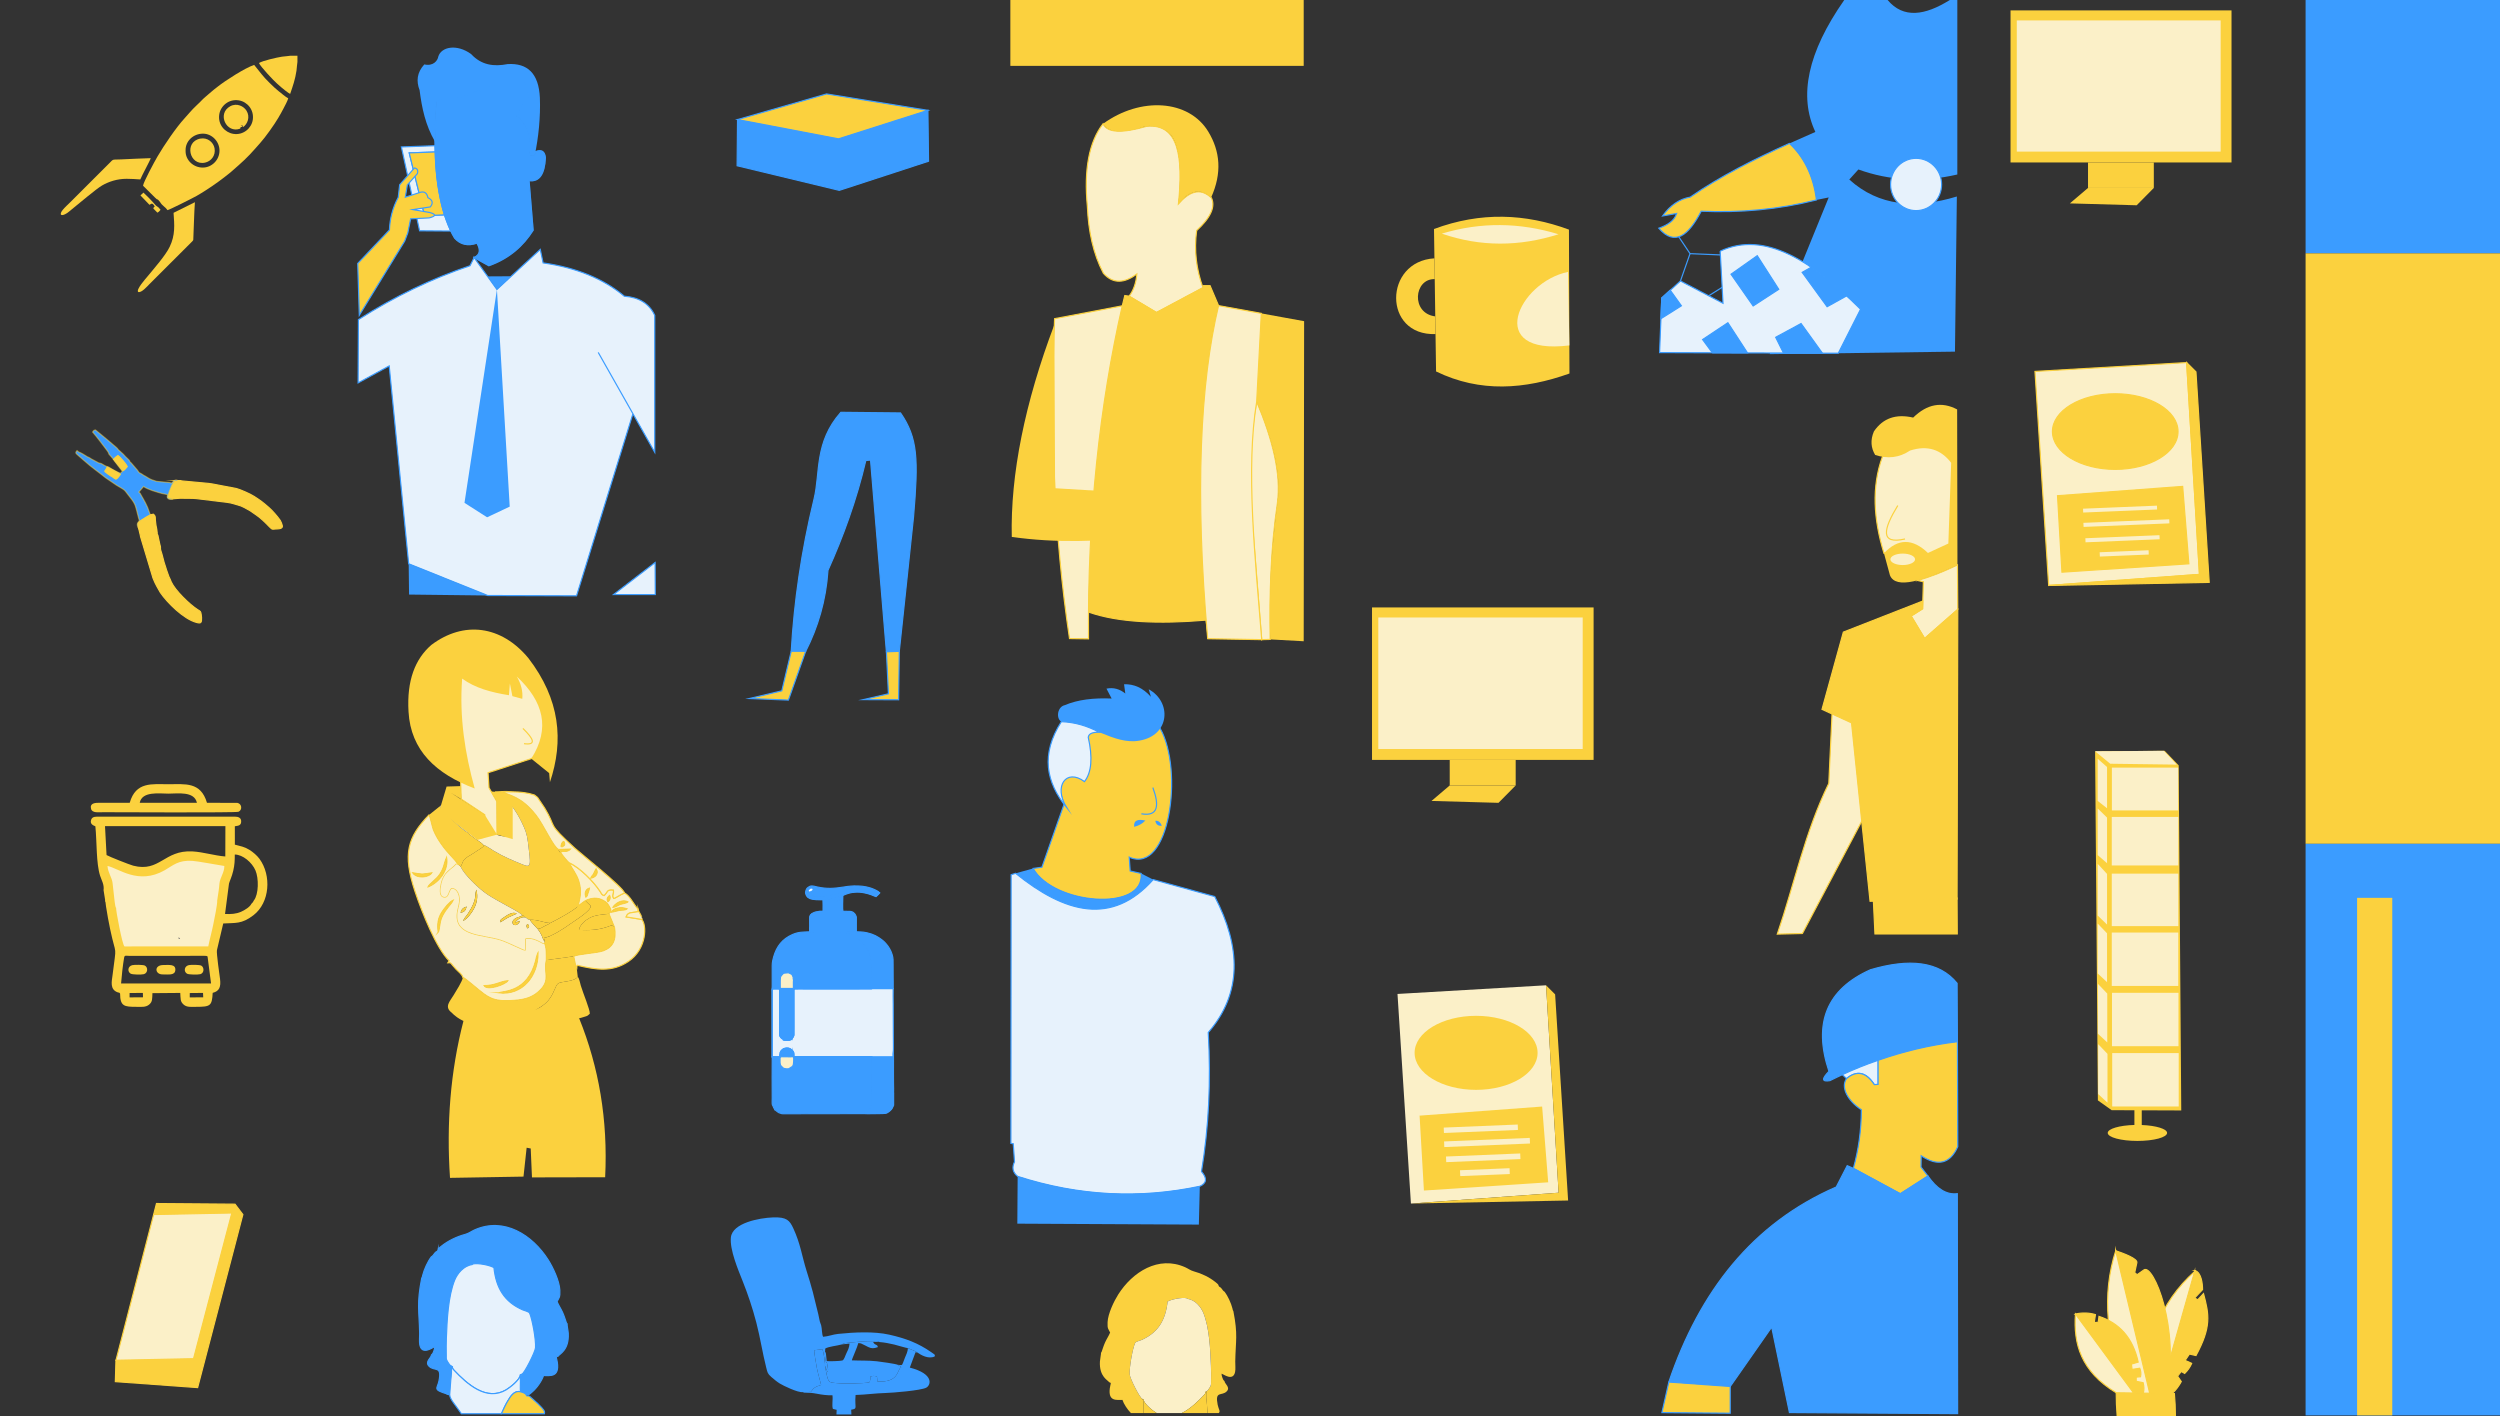 <?xml version="1.0" encoding="UTF-8"?>
<!DOCTYPE svg PUBLIC "-//W3C//DTD SVG 1.1//EN" "http://www.w3.org/Graphics/SVG/1.1/DTD/svg11.dtd">
<!-- Creator: CorelDRAW 2018 (64-Bit Evaluation Version) -->
<svg xmlns="http://www.w3.org/2000/svg" xml:space="preserve" width="421.217mm" height="238.578mm" version="1.1"
     style="shape-rendering:geometricPrecision; text-rendering:geometricPrecision; image-rendering:optimizeQuality; fill-rule:evenodd; clip-rule:evenodd"
     viewBox="0 0 42121.66 23857.78"
     xmlns:xlink="http://www.w3.org/1999/xlink">
 <rect x="0" y="0" width="42121.66" height="23857.78" fill="#333333" stroke="none"/>
 <defs>
  <style type="text/css">
   <![CDATA[
    .str5 {stroke:#3B9CFF;stroke-width:20;stroke-miterlimit:22.926;stroke-opacity:0.451}
    .str2 {stroke:#FBD13E;stroke-width:20;stroke-miterlimit:22.926;stroke-opacity:0.502}
    .str1 {stroke:#3B9CFF;stroke-width:20;stroke-miterlimit:22.926}
    .str4 {stroke:none;stroke-width:20;stroke-miterlimit:22.926}
    .str0 {stroke:#FBD13E;stroke-width:20;stroke-miterlimit:22.926}
    .str3 {stroke:none;stroke-width:20;stroke-miterlimit:22.926}
    .fil15 {fill:none}
    .fil5 {fill:none}
    .fil11 {fill:#F3FAFE}
    .fil17 {fill:#CFDBE2}
    .fil13 {fill:#C0C6CB}
    .fil14 {fill:#8BA1BB}
    .fil19 {fill:#666364}
    .fil10 {fill:#3B9CFF}
    .fil9 {fill:#E7F2FC}
    .fil21 {fill:#E7F2FC}
    .fil8 {fill:#FBD13E}
    .fil16 {fill:#FBD13E}
    .fil20 {fill:#FBD13E}
    .fil6 {fill:#FBD13E}
    .fil18 {fill:#FBD13E}
    .fil7 {fill:#fbf0c8}
    .fil0 {fill:#fbf0c8}
    .fil22 {fill:#3B9CFF;fill-opacity:1}
    .fil12 {fill:#3B9CFF;}
    .fil1 {fill:#3B9CFF;fill-opacity:1}
    .fil4 {fill:none;fill-opacity:1}
    .fil2 {fill:#FBD13E;fill-opacity:1}
    .fil3 {fill:none;fill-opacity:1}
   ]]>
  </style>
 </defs>
    <g id="Layer_x0020_1">
        <g id="_2048505006992">
   <rect class="fil15" x="6076.22" y="19828.77" width="4966.2" height="3990.64"/>
            <polygon class="fil1" points="42121.66,0 38846.12,0 38846.12,4268.92 42121.66,4268.92 "/>
            <polygon class="fil2" points="38846.12,4268.92 42121.66,4268.92 42121.66,14217.25 38846.12,14217.25 "/>
            <polygon class="fil1" points="42121.66,14217.25 38846.12,14217.25 38846.12,23847.78 42121.66,23847.78 "/>
            <polygon class="fil2" points="39713.95,15127.43 40306.62,15127.43 40306.62,23847.78 39713.95,23847.78 "/>
            <polygon class="fil3" points="32979.97,0 38846.12,0 38846.12,23847.78 32979.97,23847.78 "/>
            <polygon class="fil3" points="28001.05,15736.1 32983.22,15736.1 32983.22,23817.7 28001.05,23817.7 "/>
            <polygon class="fil4" points="28001.05,5940.51 32977,5940.51 32977,15736.1 28001.05,15736.1 "/>
            <polygon class="fil3" points="28001.05,0 32979.97,0 32979.97,5924.65 28001.05,5924.65 "/>
            <polygon class="fil4" points="21965.56,0 28001.05,0 28001.05,23800.44 21965.56,23800.44 "/>
            <polygon class="fil4" points="17023.16,20667.87 21965.55,20667.87 21965.55,23847.78 17023.16,23847.78 "/>
            <polygon class="fil3" points="17023.16,10804.2 21965.56,10804.2 21965.56,20667.87 17023.16,20667.87 "/>
            <polygon class="fil4" points="17023.16,1109.86 21965.56,1109.86 21965.56,10804.2 17023.16,10804.2 "/>
            <polygon class="fil2" points="17023.16,0 21965.56,0 21965.56,1109.86 17023.16,1109.86 "/>
            <polygon class="fil3" points="11040.66,0 17023.16,0 17023.16,23847.78 11040.66,23847.78 "/>
            <polygon class="fil5" points="6035.09,19828.77 11042.41,19828.77 11042.41,23819.41 6035.09,23819.41 "/>
            <polygon class="fil4" points="6035.09,10017.57 11042.41,10017.57 11042.41,19828.77 6035.09,19828.77 "/>
            <polygon class="fil3" points="6035.09,0 11040.66,0 11040.66,10017.57 6035.09,10017.57 "/>
            <polygon class="fil4" points="-0,0 6035.09,0 6035.09,23819.41 -0,23819.41 "/>
            <g>
    <path class="fil6"
          d="M24161.02 3858.34l34.68 2400.19c744.04,361.06 1494.29,302.71 2247.59,34.69l-8.69 -2424.47c-731.52,-271.17 -1486.54,-303.45 -2273.58,-10.41z"/>
                <path class="fil7"
                      d="M26418.98 4581.55l22.62 1238.24c-1442.92,178.81 -855.53,-1069.16 -22.62,-1238.24z"/>
                <path class="fil7"
                      d="M24292.79 3936.42c655.55,-197.86 1311.09,-189.48 1966.65,10.41 -660.08,209.67 -1315.8,214.62 -1966.65,-10.41z"/>
                <path class="fil6"
                      d="M24168.16 4352.58l5.06 350.26c-351.91,-10.29 -405.43,576.49 9.09,627.97l4.3 298.07c-890.42,30.19 -872.17,-1226.7 -18.45,-1276.3z"/>
   </g>
            <g>
    <polygon class="fil6 str0"
             points="2636.55,20278.08 2588.92,20463.29 3906.55,20436.83 3260.97,22892.17 1953.92,22918.63 1943.34,23278.46 3329.76,23379.01 4091.76,20463.29 3959.47,20288.66 "/>
                <polygon class="fil7 str0"
                         points="2588.92,20463.29 1953.92,22918.63 3260.97,22892.17 3906.55,20436.83 "/>
   </g>
            <path class="fil8 str1"
                  d="M19547.7 12273.99c396.99,699.42 160.82,2471.96 -521.67,2167.73l15.87 232.84 185.21 42.33c61.8,654.45 -1478.2,525.62 -1820.33,-84.67l148.16 -21.16 372.61 -1060 -118.61 -384.63 502.71 -201.09 -89.96 -545.04 418.05 -243.41 907.96 97.1z"/>
            <g>
    <rect class="fil6" x="33874.7" y="175.12" width="3723.4" height="2562.03"/>
                <rect class="fil0" x="33980.27" y="344.05" width="3434.82" height="2210.11"/>
                <rect class="fil6" x="35180.34" y="2737.16" width="1108.57" height="429.35"/>
                <polygon class="fil6" points="35180.34,3166.51 34874.16,3426.95 36000.34,3458.62 36288.92,3166.51 "/>
   </g>
            <g>
    <rect class="fil6" x="23116.67" y="10234.48" width="3733.26" height="2568.82"/>
                <rect class="fil0" x="23222.52" y="10403.86" width="3443.91" height="2215.96"/>
                <rect class="fil6" x="24425.77" y="12803.3" width="1111.51" height="430.49"/>
                <polygon class="fil6"
                         points="24425.77,13233.79 24118.78,13494.92 25247.93,13526.68 25537.28,13233.79 "/>
   </g>
            <g>
    <polygon class="fil0 str0" points="34286.56,6258 36842.13,6108.99 37058.2,9677.87 34517.53,9864.13 "/>
                <polygon class="fil6 str0"
                         points="36842.13,6108.99 36998.6,6265.46 37222.12,9811.98 34517.53,9864.13 37058.2,9677.87 "/>
                <polygon class="fil6 str0"
                         points="34666.54,8351.65 36775.08,8195.18 36879.39,9499.05 34741.05,9640.61 "/>
                <rect class="fil0 str0" transform="matrix(1.407 -0.058 0.058 1.407 35081.9 8557.22)"
                      width="904.88" height="66.15"/>
                <rect class="fil0 str0" transform="matrix(1.407 -0.058 0.058 1.407 35088 8795.6)"
                      width="1047.75" height="68.79"/>
                <rect class="fil0 str0" transform="matrix(1.407 -0.058 0.058 1.407 35121 9055.24)"
                      width="907.53" height="68.79"/>
                <rect class="fil0 str0" transform="matrix(1.407 -0.058 0.058 1.407 35361.9 9291.42)"
                      width="605.89" height="71.44"/>
                <ellipse class="fil6 str0" cx="35638.86" cy="7271.29" rx="1058" ry="637.03"/>
   </g>
            <g>
    <polygon class="fil0" points="23545.95,16746.7 26048.54,16600.78 26260.13,20095.67 23772.13,20278.07 "/>
                <polygon class="fil6"
                         points="26048.54,16600.78 26201.76,16754.01 26420.65,20227 23772.13,20278.07 26260.13,20095.67 "/>
                <polygon class="fil6"
                         points="23918.05,18796.94 25982.88,18643.72 26085.02,19920.56 23991.01,20059.18 "/>
                <rect class="fil0" transform="matrix(1.378 -0.057 0.057 1.378 24324.8 18998.3)"
                      width="904.88" height="66.15"/>
                <rect class="fil0" transform="matrix(1.378 -0.057 0.057 1.378 24330.8 19231.7)"
                      width="1047.75" height="68.79"/>
                <rect class="fil0" transform="matrix(1.378 -0.057 0.057 1.378 24363.1 19485.9)"
                      width="907.53" height="68.79"/>
                <rect class="fil0" transform="matrix(1.378 -0.057 0.057 1.378 24599 19717.2)" width="605.89"
                      height="71.44"/>
                <ellipse class="fil6" cx="24870.21" cy="17738.98" rx="1036.06" ry="623.83"/>
   </g>
            <g>
    <path class="fil6"
          d="M36471.28 12649.58l-1171.79 8.43 46.79 5882.25 232.28 164.86 383.3 1.53 0 247.41c-252.49,6.84 -449.6,64.3 -449.6,134.2 0,74.5 223.93,134.88 500.18,134.88 276.25,0 500.19,-60.38 500.19,-134.88 0,-67.8 -185.52,-123.91 -427.12,-133.44l0 -247.67 665.8 2.65 -43.05 -5813.88 -236.98 -246.34z"/>
                <polygon class="fil0"
                         points="35299.49,12658.01 35554.27,12867.83 36674.54,12882.81 36457.23,12650.51 "/>
                <polygon class="fil0" points="35343.6,12784.56 35500.97,12923.19 35500.96,13618.22 35343.6,13494.58 "/>
                <polygon class="fil0" points="35343.6,13621.82 35500.97,13775.13 35500.96,14543.75 35343.6,14407.02 "/>
                <polygon class="fil0" points="35343.6,14554.74 35500.97,14724.84 35500.96,15577.6 35343.6,15425.91 "/>
                <polygon class="fil0" points="35343.6,15561.16 35500.97,15725.27 35500.96,16548 35343.6,16401.64 "/>
                <polygon class="fil0" points="35347.27,16576.6 35504.64,16740.71 35504.62,17563.44 35347.27,17417.09 "/>
                <polygon class="fil0" points="35350.94,17592.04 35508.3,17756.15 35508.29,18578.88 35350.94,18432.53 "/>
                <rect class="fil0" x="35582.34" y="12933.35" width="1116.52" height="721.24"/>
                <rect class="fil0" x="35580.45" y="13764.18" width="1120.29" height="817.73"/>
                <rect class="fil0" x="35580.45" y="14719.59" width="1120.29" height="884.23"/>
                <rect class="fil0" x="35580.45" y="15712.15" width="1120.29" height="899.53"/>
                <rect class="fil0" x="35584.12" y="16727.59" width="1120.29" height="899.53"/>
                <rect class="fil0" x="35587.79" y="17743.03" width="1120.29" height="899.53"/>
   </g>
            <g>
    <path class="fil9 str1"
          d="M13011.26 16678.4l0.18 1117.01 5.62 9.74c14.9,1.39 112.4,2.58 120.15,-1.27 4.41,-8.27 2.28,-19.66 2.76,-30.98 0.46,-11.04 2.68,-18.36 5.01,-27.93 3.99,-16.32 -2.32,-13.12 7.69,-25.19 3.69,-4.44 1.07,-0.42 3.29,-5.1 1.72,-3.62 0.2,-2.1 2.39,-5.9l17.89 -18.94c15.47,-14.09 10.81,-6.52 16.8,-12.29 4.41,-4.23 1.19,-4.63 8.07,-7.78 7.1,-3.26 18.45,-3.86 26.25,-7.01 13.85,-5.58 48.36,-6.37 58.55,-2.39l12.03 4.49c15.78,4.67 23.7,10.46 35.89,21.37 17.08,15.28 32.51,27.31 38.78,51.1 9.38,35.54 -5.64,63.68 14.59,67.2l1248.69 -0.05c11.89,0 40.87,-1.42 50.79,0.79 23.7,5.26 20.58,3.71 50.18,3.6l313.21 -0.2c0,-18.65 -2.54,-81.48 1.28,-94.56 3.83,-19 0.42,-226.73 0.29,-264.79l-1.87 -529.78c-0.28,-86.68 -3.44,-178.15 -0.9,-264.09l-316.13 -0.17c-8.95,0.03 -17.91,0.25 -26.87,0.31 -20.41,0.17 -15.86,3.2 -21.54,4.85 -8.85,2.58 -967.61,0.74 -1097.26,0.74 -42.25,0 -173.61,-2.11 -204.58,0.18 -9.04,29.41 -6.63,13.63 -6.62,49.97l-0.02 698.82c0.09,20.08 1.64,33.66 -5.63,47.13 -0.22,0.41 -2.8,5.29 -2.88,5.47l-5.73 12.71c-6.21,11.47 -4.55,7.62 -14.04,12.25 -1.59,16.73 -0.35,9.1 -5.58,20.19l-2.18 7.96c-9.41,-3.25 5.4,-0.65 -7.02,-4.48 -12.84,-3.96 -9.27,6.92 -18.45,10.84l-7.79 2.61c-24.87,8.77 -103.76,1.77 -108.92,-2.64 -3.09,-5.69 -2.56,-13.15 -6.54,-18.84l-10.87 -3.7c-8.91,-2.51 -4.79,-0.13 -9.69,-4.67l-20.14 -22.4c-1.31,-2.61 -0.89,-2.84 -2.48,-5.89 -4.96,-9.53 -9.52,-8.11 -10.64,-21.5 -2.73,-32.88 -0.26,-77.19 -0.26,-111.31l0.02 -643.16c0.02,-4.45 0.3,-10.26 0.03,-14.55 -0.36,-5.6 -0.62,-10.43 -4.09,-11.67 -0.39,-0.13 -1.13,-0.44 -1.61,-0.61 -0.48,-0.15 -1.09,-0.39 -1.63,-0.55 -0.64,-0.2 -2.61,-0.74 -3.31,-0.9l-25.63 -1.27c-115.03,0.37 -71.38,-3.44 -89.53,17.23z"/>
                <path class="fil10 str1"
                      d="M13161.36 16442.86c9.94,-10.54 14.06,-19.63 26.07,-30.34 9.61,-8.56 5.63,-4.7 10.39,-14.38 7.38,-0.55 14.25,-0.33 19.26,-2.84l62.98 -5.69c11.34,1.73 1.91,0.04 7.67,2.66 6.25,2.85 9.18,2.91 15.38,5.03 21.37,7.34 16.85,10.97 26.25,15.17 8.47,3.79 9.71,-0.53 15.04,7.72 2.76,4.28 3.12,9.67 5.98,14.75 26.44,47.05 5.8,31.48 16.5,66.3 1.66,5.41 2.95,4.43 2.76,18.42 -0.12,8.71 -2.02,12.93 -2.02,18.51l0.01 61.85c0.07,38.87 4.46,51.59 -11.39,54.3l-204.22 -0.38c-7.66,-12.8 -6.36,-6.37 -6.54,-27.11l0.14 -105.15c-0.14,-34.7 3.7,-28.16 4.12,-43.22 0.09,-3.52 -0.3,-9.46 0.02,-12.63 0.81,-8.02 2.46,-6.21 6.24,-14.52l5.36 -8.45zm-149.02 1366.79l-0.9 -14.24 -0.18 -1117.01c-2.21,-39.01 10.74,-26.97 112.23,-26.98l14.11 1.96c5.93,1.88 4.25,2.25 7.22,8.12 6.44,12.71 3.03,73.38 3.03,89l0 618.43c0,39.83 -3.06,60.67 10.94,90.95 4.14,8.95 9.35,13.92 16.01,20.51 5.67,5.6 2.44,3.42 5.9,8.84 5.61,8.76 12.56,5.83 20.08,10.95l15.1 6.07c15.4,4.08 17.27,10.11 37.71,13.17 23.95,3.59 42.31,-4.95 60.34,-15.73l14.76 -10.05c0.32,-0.27 0.74,-0.71 1.05,-1 10.53,-9.63 8.7,-11.1 15.78,-21.24 3.61,-5.16 1.92,-0.14 7.12,-7.1 1.08,-1.44 14.22,-34.52 14.69,-36.39 5.32,-21.11 -2.53,-759.57 1.51,-765.52 1.09,-1.59 7.51,-10.26 10.2,-12.87 7.06,-6.84 8.95,-4.81 17.17,-2.66 19.78,5.15 1057.52,1.06 1262.35,1.67l22.44 -0.73c0.62,-0.12 1.34,-0.38 1.83,-0.48l3.74 -18.43c-1.69,-43.14 0.01,-86.72 0.01,-129.88 0,-39.92 3.41,-287.05 -1.76,-304.31 -2.39,-7.97 -2.74,-5.01 -6.81,-9.89l-3.64 -7.79c-1.06,-7.75 0.95,-9.18 -1.73,-17.34 -5.06,-15.42 -1.71,-25.38 -9.59,-36.13 -8.18,-11.15 -4.81,-27.91 -5.72,-41.91 -9.05,-3.12 -1.57,-4.03 -13.21,-5.22 -0.1,-29.81 -13.99,-30.9 -16.75,-48.05l-1.55 -9.34c-0.21,-0.56 -0.47,-1.06 -0.72,-1.58 -0.23,-0.48 -0.57,-0.94 -0.84,-1.38 -8.37,-13.95 -13.25,-13.53 -13.92,-35.78l-9.53 -4.83c-0.3,-0.28 -0.66,-0.77 -0.95,-1.07l-6.48 -6.12c-3.48,-2.9 -4.47,-5.61 -9.35,-7.29 1.83,-7.69 2.28,-3.77 0.1,-11.36l-7.88 -15.45c-6,-6.9 -14.45,-11.86 -19.38,-19.54 -4.98,-7.76 -4.17,-10.91 -11.95,-17.46 -5.99,-5.05 -4.81,-11.45 -14.15,-13.59 -1.87,-0.42 -3.65,-0.66 -5.52,-0.98 -4.04,-0.67 -5.83,-1.41 -11.32,-1.63l-3.74 -18.68c-2.35,-5.83 -6.04,-6.61 -9.57,-9.25 -23.26,-17.39 -9.46,-3.28 -24.53,-22.55 -5.97,-7.64 -14.91,-11.55 -24.41,-12.18 -4.46,-0.29 -1.18,0.47 -4.14,-1.22l-11.78 -4.28c-1.1,-15.12 -1.19,-3.18 -7.4,-16.77l-2.31 -4.36c-9.33,-12.54 -25.26,-1.37 -34.61,-13.67 -0.11,-0.15 -0.42,-0.62 -0.52,-0.78 -8.92,-14.99 4.07,-13.04 -27.02,-13.92 -5.69,-22.04 -39.43,-13.15 -42.4,-15.61l-4.6 -7.59c-8.77,-8.58 -34.78,-8.09 -47.97,-11.57l-3.23 -1.98c-0.2,-0.16 -0.6,-0.63 -0.82,-0.81 -7.46,-5.86 -14.75,-5.76 -24.57,-12.35 -12.31,-8.27 -40.92,-3.73 -57.74,-3.69 -45.07,0.11 -15.25,-5.37 -38.87,-7.46 -35.64,-3.17 -103.73,1.05 -144.52,0 -60.88,-1.57 -128.6,-1.26 -189.57,-0.08 -26.2,0.51 -72.65,-4.91 -93.96,1.64 -12.5,3.83 -23.98,-1.87 -39.96,-2.02l-29.61 3.03c-4.1,1.95 -4.08,4.22 -9.81,2.6 1.82,-4.36 5.19,-2.11 8.23,-6.54 4.23,-6.16 4.03,-34.5 1.66,-43.07l-2.64 -6.04 0.52 47.99c-115.65,6.23 -187.11,-0.03 -295.21,47.94 -166.18,73.74 -262.27,195.73 -313.29,372.52 -13.92,48.24 -24.64,94.04 -24.64,147.91l-0.03 344.26c-0.03,29.88 -3.29,51.59 -3.29,80.39l0.52 1107.17c1.15,10.61 -1.84,5.85 4.24,9.7z"/>
                <path class="fil10 str1"
                      d="M13360.84 17803.51c1.43,11.64 8.08,6.43 11.06,12.74 3.06,6.47 2.71,110.66 -10.71,137.21 -5.14,10.16 -6.51,5.67 -12.83,13.71 -15.6,19.88 -7.99,6.65 -21.18,15.7 -7.83,5.38 -0.6,3.97 -15.72,10.9l-17.54 9.58c-8.82,7.16 -4.06,5.46 -19.94,5.86 -8.7,0.23 -17.62,0.74 -26.21,-0.43 -5.48,-0.74 -16.18,-2.5 -22.76,-4.09 -17.46,-4.22 -23.45,-3.87 -29.3,-10.99 -10.35,-12.59 -16.34,-12.34 -32.04,-30l-12.14 -16.73c-4.15,-5.46 -8.78,-33.68 -9.1,-44.05 -0.57,-17.81 0.17,-35.83 0,-53.68 -0.15,-16.88 -3.26,-30.14 9.91,-41.14 12.57,-10.5 179.31,3.16 208.5,-4.59zm-350 8.94c-2.57,225.01 -0.24,461.31 0.14,688.19 0.04,21.53 -3.74,100.45 2.57,114.06 4.99,10.73 12.05,18.4 18.74,38.62 8.58,25.89 8.42,9.1 16.62,32.54l1.33 3.27c0.11,-0.31 0.4,1.15 0.75,1.64 4.76,2.97 7.54,2.42 11.54,6.83 4.13,4.56 1.78,4.75 6.26,10.21 2.4,2.93 17.3,14.05 19.8,15.47 11.96,6.79 9.94,10.55 19.92,15.1 27.76,12.66 4.16,8.43 22.74,12.21 29.29,5.95 25.12,13.45 56.01,14.15 22.57,0.52 45.47,0.13 68.07,0.1l1388.81 -2.4c54.39,-0.2 234.37,2.43 274.38,-3.97 22.29,-3.56 16.59,-4.32 38.04,-15.29 16.21,-8.29 34.47,-24.65 47.47,-37.08 27.86,-26.65 28.34,-38.4 42.05,-63.18 9.72,-17.56 1.62,-17.85 10.16,-23.33l0 -201.46 -2.66 0c-6.1,22.65 0.85,125.45 -0.91,160.85 -0.39,7.93 0.25,19.47 -0.56,26.46l-24.58 60.56c-11.42,14.91 -9.47,16.26 -13.92,20.82l-7.71 6.82c-0.32,0.33 -0.72,0.79 -1.03,1.13l-4.69 5.42c-3.55,3.57 -2.8,2.53 -6.62,5.41 -15.55,11.74 1.06,2.05 -23.53,17.64 -12.27,7.78 -9.6,13.46 -32.79,19.98 -42.43,11.93 -26.06,15.11 -76.75,15.11 -95.03,0 -235.17,6.26 -318.93,1 5.27,-2.1 6.28,-1.5 11.42,-3.2 9.49,-3.13 -2.08,1.6 7.36,-5.26l40.6 -20.96c5.74,-2.35 12.12,-2.03 14.8,-16.5 24.37,-1.05 12.23,-9.45 21.62,-17.45 1.7,-1.45 9.8,-4.1 12.53,-6.04 6.99,-4.99 3.66,-3.84 6.39,-12.28l11.58 -27.71c2.45,-6.77 0.68,-9.69 3.48,-15.12 2.82,-5.47 4.22,4.65 4.66,-13.65 10.18,-1.21 11.4,-5.01 11.76,-15.22 0.28,-7.86 -0.14,-16.88 -0.14,-24.9l0.53 -752.56c-0.87,-14.24 -4.01,-13.1 -23.39,-12.91 -212.7,2.18 -436.13,0.03 -649.09,0.03 -193.93,0 -395.79,-1.77 -589.32,0.05 -10.5,0.09 -33.59,2.14 -39.27,1.87 -13.95,-0.66 -10.67,-17.69 -26.24,-14.01 7.16,-23.35 2.62,-45.61 0.04,-53.04l-5.06 -16.91c-2.34,-16.3 -2.25,-6.59 -11.9,-13.99 -1.09,-23.65 -5.27,-7.73 -18.67,-20.61l-3.25 -3.18c-0.31,-0.29 -0.8,-0.68 -1.11,-0.97l-2.08 -1.89c-3.28,-3.32 -5.48,-7.58 -13.52,-11.76 -16.28,-8.46 -51.3,-8.37 -68.67,-6.85 -15.75,1.39 -14.66,5.8 -17.93,8.22 -9.74,7.24 -14.45,0.42 -20.76,9.96 -8.52,12.88 5,-1.37 -4.95,3.3l-13.58 11.09c-5.14,4.24 -17.09,16.76 -19.02,23.01 -16.37,52.92 -6.72,50.96 -11.69,73.99 -13.35,6.15 -5.69,15.72 -24.3,13.27l-79.33 -1.44c-13.25,0.57 -16.71,4.16 -28.45,-0.5 -0.62,-0.25 -1.34,-0.62 -1.85,-0.84l-3.92 -1.92z"/>
                <path class="fil10 str1"
                      d="M13643.52 15651.77l2.64 6.04c2.37,8.57 2.57,36.91 -1.66,43.07 -3.04,4.43 -6.41,2.18 -8.23,6.54 5.73,1.62 5.71,-0.65 9.81,-2.6l29.61 -3.03c15.98,0.15 27.46,5.85 39.96,2.02 21.31,-6.55 67.76,-1.13 93.96,-1.64 60.97,-1.18 128.69,-1.49 189.57,0.08 40.79,1.05 108.88,-3.17 144.52,0 23.62,2.09 -6.2,7.57 38.87,7.46 16.82,-0.04 45.43,-4.58 57.74,3.69 9.82,6.59 17.11,6.49 24.57,12.35 0.22,0.18 0.62,0.65 0.82,0.81l3.23 1.98c13.19,3.48 39.2,2.99 47.97,11.57l4.6 7.59c2.97,2.46 36.71,-6.43 42.4,15.61 31.09,0.88 18.1,-1.07 27.02,13.92 0.1,0.16 0.41,0.63 0.52,0.78 9.35,12.3 25.28,1.13 34.61,13.67l2.31 4.36c6.21,13.59 6.3,1.65 7.4,16.77l11.78 4.28c2.96,1.69 -0.32,0.93 4.14,1.22 9.5,0.63 18.44,4.54 24.41,12.18 15.07,19.27 1.27,5.16 24.53,22.55 3.53,2.64 7.22,3.42 9.57,9.25l3.74 18.68c5.49,0.22 7.28,0.96 11.32,1.63 1.87,0.32 3.65,0.56 5.52,0.98 9.34,2.14 8.16,8.54 14.15,13.59 7.78,6.55 6.97,9.7 11.95,17.46 4.93,7.68 13.38,12.64 19.38,19.54l7.88 15.45c2.18,7.59 1.73,3.67 -0.1,11.36 4.88,1.68 5.87,4.39 9.35,7.29l6.48 6.12c0.29,0.3 0.65,0.79 0.95,1.07l9.53 4.83c0.67,22.25 5.55,21.83 13.92,35.78 0.27,0.44 0.61,0.9 0.84,1.38 0.25,0.52 0.51,1.02 0.72,1.58l1.55 9.34c2.76,17.15 16.65,18.24 16.75,48.05 11.64,1.19 4.16,2.1 13.21,5.22 0.91,14 -2.46,30.76 5.72,41.91 7.88,10.75 4.53,20.71 9.59,36.13 2.68,8.16 0.67,9.59 1.73,17.34l3.64 7.79c4.07,4.88 4.42,1.92 6.81,9.89 5.17,17.26 1.76,264.39 1.76,304.31 0,43.16 -1.7,86.74 -0.01,129.88l-3.74 18.43c-0.49,0.1 -1.21,0.36 -1.83,0.48l-22.44 0.73c-204.83,-0.61 -1242.57,3.48 -1262.35,-1.67 -8.22,-2.15 -10.11,-4.18 -17.17,2.66 -2.69,2.61 -9.11,11.28 -10.2,12.87 -4.04,5.95 3.81,744.41 -1.51,765.52 -0.47,1.87 -13.61,34.95 -14.69,36.39 -5.2,6.96 -3.51,1.94 -7.12,7.1 -7.08,10.14 -5.25,11.61 -15.78,21.24 -0.31,0.29 -0.73,0.73 -1.05,1l-14.76 10.05c-18.03,10.78 -36.39,19.32 -60.34,15.73 -20.44,-3.06 -22.31,-9.09 -37.71,-13.17l-15.1 -6.07c-7.52,-5.12 -14.47,-2.19 -20.08,-10.95 -3.46,-5.42 -0.23,-3.24 -5.9,-8.84 -6.66,-6.59 -11.87,-11.56 -16.01,-20.51 -14,-30.28 -10.94,-51.12 -10.94,-90.95l0 -618.43c0,-15.62 3.41,-76.29 -3.03,-89 -2.97,-5.87 -1.29,-6.24 -7.22,-8.12l-14.11 -1.96c-101.49,0.01 -114.44,-12.03 -112.23,26.98 18.15,-20.67 -25.5,-16.86 89.53,-17.23l25.63 1.27c0.7,0.16 2.67,0.7 3.31,0.9 0.54,0.16 1.15,0.4 1.63,0.55 0.48,0.17 1.22,0.48 1.61,0.61 3.47,1.24 3.73,6.07 4.09,11.67 0.27,4.29 -0.01,10.1 -0.03,14.55l-0.02 643.16c0,34.12 -2.47,78.43 0.26,111.31 1.12,13.39 5.68,11.97 10.64,21.5 1.59,3.05 1.17,3.28 2.48,5.89l20.14 22.4c4.9,4.54 0.78,2.16 9.69,4.67l10.87 3.7c3.98,5.69 3.45,13.15 6.54,18.84 5.16,4.41 84.05,11.41 108.92,2.64l7.79 -2.61c9.18,-3.92 5.61,-14.8 18.45,-10.84 12.42,3.83 -2.39,1.23 7.02,4.48l2.18 -7.96c5.23,-11.09 3.99,-3.46 5.58,-20.19 9.49,-4.63 7.83,-0.78 14.04,-12.25l5.73 -12.71c0.08,-0.18 2.66,-5.06 2.88,-5.47 7.27,-13.47 5.72,-27.05 5.63,-47.13l0.02 -698.82c-0.01,-36.34 -2.42,-20.56 6.62,-49.97 30.97,-2.29 162.33,-0.18 204.58,-0.18 129.65,0 1088.41,1.84 1097.26,-0.74 5.68,-1.65 1.13,-4.68 21.54,-4.85 8.96,-0.06 17.92,-0.28 26.87,-0.31l316.13 0.17c1.65,-63.81 -0.54,-131.34 -0.8,-195.61 -0.26,-65.97 -0.49,-131.93 -0.71,-197.9 -0.24,-68.56 3.53,-123.01 -17.05,-180.73 -17.61,-49.38 -20.1,-59.08 -45.61,-102.64 -27.23,-46.5 -72.35,-100.92 -112.16,-132.63 -83.92,-66.85 -154.55,-103.88 -265.98,-129.68 -83.67,-19.38 -160.62,-13.11 -179.81,-17.8 -3.4,-57.33 0.19,-167.53 -0.47,-236.42 -0.11,-11.24 -0.05,-10.4 -2.85,-15.15 2.41,41.5 0.68,88.41 0.68,130.66 0,41.66 0.91,86.57 -0.66,127.89 -7.86,-1.42 -6.52,-5.56 -18.7,-6.43 -6.15,-0.45 -16.92,0.58 -24.37,0.48 -62.8,-0.79 -132.55,-0.01 -193.78,-4.21 -14.93,-1.02 -33.66,0.37 -49.36,0.14 -96.11,-1.37 -197.73,0.74 -294.66,0.03l-173.09 -0.17c-3.57,0.03 -9.18,0.4 -12.44,0.18 -3.39,-0.22 -2.78,-0.29 -5.54,-0.84 -0.43,-0.09 -1.35,0.11 -1.65,-0.55 -0.3,-0.64 -1.11,-0.33 -1.61,-0.6l-1.14 -229.39c0.44,-18.26 1.99,-15.15 6.64,-24.02l13.11 -33.02c-12.68,6.68 -21.84,23.93 -24.04,43.3 -2.25,19.75 -0.69,46.91 -0.52,67.43 0.34,44.39 1.74,89.87 1.22,134z"/>
                <path class="fil10 str1"
                      d="M13011.44 17795.41l0.9 14.24 -1.5 2.8 3.92 1.92c0.51,0.22 1.23,0.59 1.85,0.84 11.74,4.66 15.2,1.07 28.45,0.5l79.33 1.44c18.61,2.45 10.95,-7.12 24.3,-13.27 4.97,-23.03 -4.68,-21.07 11.69,-73.99 1.93,-6.25 13.88,-18.77 19.02,-23.01l13.58 -11.09c9.95,-4.67 -3.57,9.58 4.95,-3.3 6.31,-9.54 11.02,-2.72 20.76,-9.96 3.27,-2.42 2.18,-6.83 17.93,-8.22 17.37,-1.52 52.39,-1.61 68.67,6.85 8.04,4.18 10.24,8.44 13.52,11.76l2.08 1.89c0.31,0.29 0.8,0.68 1.11,0.97l3.25 3.18c13.4,12.88 17.58,-3.04 18.67,20.61 9.65,7.4 9.56,-2.31 11.9,13.99l5.06 16.91c2.58,7.43 7.12,29.69 -0.04,53.04 15.57,-3.68 12.29,13.35 26.24,14.01 5.68,0.27 28.77,-1.78 39.27,-1.87 193.53,-1.82 395.39,-0.05 589.32,-0.05 212.96,0 436.39,2.15 649.09,-0.03 19.38,-0.19 22.52,-1.33 23.39,12.91l-0.53 752.56c0,8.02 0.42,17.04 0.14,24.9 -0.36,10.21 -1.58,14.01 -11.76,15.22 -0.44,18.3 -1.84,8.18 -4.66,13.65 -2.8,5.43 -1.03,8.35 -3.48,15.12l-11.58 27.71c-2.73,8.44 0.6,7.29 -6.39,12.28 -2.73,1.94 -10.83,4.59 -12.53,6.04 -9.39,8 2.75,16.4 -21.62,17.45 -2.68,14.47 -9.06,14.15 -14.8,16.5l-40.6 20.96c-9.44,6.86 2.13,2.13 -7.36,5.26 -5.14,1.7 -6.15,1.1 -11.42,3.2 83.76,5.26 223.9,-1 318.93,-1 50.69,0 34.32,-3.18 76.75,-15.11 23.19,-6.52 20.52,-12.2 32.79,-19.98 24.59,-15.59 7.98,-5.9 23.53,-17.64 3.82,-2.88 3.07,-1.84 6.62,-5.41l4.69 -5.42c0.31,-0.34 0.71,-0.8 1.03,-1.13l7.71 -6.82c4.45,-4.56 2.5,-5.91 13.92,-20.82l24.58 -60.56c0.81,-6.99 0.17,-18.53 0.56,-26.46 1.76,-35.4 -5.19,-138.2 0.91,-160.85 5.05,-18.59 0.94,-147.34 0.82,-177.22 -0.24,-59.1 -0.38,-118.19 -0.63,-177.29 -0.16,-38.12 2.08,-341.35 -2.42,-349.51 -3.82,13.08 -1.28,75.91 -1.28,94.56l-313.21 0.2c-29.6,0.11 -26.48,1.66 -50.18,-3.6 -9.92,-2.21 -38.9,-0.79 -50.79,-0.79l-1248.69 0.05c-20.23,-3.52 -5.21,-31.66 -14.59,-67.2 -6.27,-23.79 -21.7,-35.82 -38.78,-51.1 -12.19,-10.91 -20.11,-16.7 -35.89,-21.37l-12.03 -4.49c-10.19,-3.98 -44.7,-3.19 -58.55,2.39 -7.8,3.15 -19.15,3.75 -26.25,7.01 -6.88,3.15 -3.66,3.55 -8.07,7.78 -5.99,5.77 -1.33,-1.8 -16.8,12.29l-17.89 18.94c-2.19,3.8 -0.67,2.28 -2.39,5.9 -2.22,4.68 0.4,0.66 -3.29,5.1 -10.01,12.07 -3.7,8.87 -7.69,25.19 -2.33,9.57 -4.55,16.89 -5.01,27.93 -0.48,11.32 1.65,22.71 -2.76,30.98 -7.75,3.85 -105.25,2.66 -120.15,1.27l-5.62 -9.74z"/>
                <path class="fil10 str1"
                      d="M14164.03 15114.7c2.3,-3.64 4.87,-14.25 25.43,-17.97l0.69 50.25c-4.25,0.55 -6.87,0.84 -10.15,1.58 -5.88,1.32 3.69,4.03 -5.07,0.81 -1.44,15.51 -4.13,9 -5.26,19.46 -2.88,-6.66 -3.18,-7.94 -13.86,-7.65 -7.3,0.19 -9.1,1.7 -15.96,4.88 -29.71,13.8 -20.68,6.29 -27.34,17.25 -38.9,1.18 -12.22,7.28 -55.63,4.76 -0.18,-0.28 -0.48,-0.7 -0.55,-0.82l-3.42 -14.11c-0.51,-4.52 0.86,-22.12 5.03,-27.36 3.92,-4.93 1.56,-2.03 6.89,-5.69 7.43,-5.11 32.32,-11.89 37.35,-12.31 42.4,-3.55 35.65,-13.18 61.85,-13.08zm-384.57 245.29c-32.03,-2.88 -105.3,28.59 -112.6,47.05l-13.11 33.02c-4.65,8.87 -6.2,5.76 -6.64,24.02l1.14 229.39c0.5,0.27 1.31,-0.04 1.61,0.6 0.3,0.66 1.22,0.46 1.65,0.55 2.76,0.55 2.15,0.62 5.54,0.84 3.26,0.22 8.87,-0.15 12.44,-0.18l173.09 0.17c96.93,0.71 198.55,-1.4 294.66,-0.03 15.7,0.23 34.43,-1.16 49.36,-0.14 61.23,4.2 130.98,3.42 193.78,4.21 7.45,0.1 18.22,-0.93 24.37,-0.48 12.18,0.87 10.84,5.01 18.7,6.43 1.57,-41.32 0.66,-86.23 0.66,-127.89 0,-42.25 1.73,-89.16 -0.68,-130.66 -0.13,-29.69 -31.77,-72.62 -71.67,-85.6 -22.28,-7.25 -45.85,-5.61 -72.34,-5.85 -18.59,-0.17 -64.65,-3.17 -79.53,0.23 -14.65,-3.62 -8.09,-9.89 -7.63,-25.4 1.25,-42.14 2.06,-225.41 -2.03,-240.76 -21.48,3.3 -9.92,8.96 -24.31,11.97 -7.28,1.52 -9.62,-0.07 -15.6,2.95 -7.53,3.81 -0.6,2.82 -10.8,5.63 -5.75,1.59 -9.86,1.13 -16.2,2.61 -7.72,1.79 -4.81,2.83 -12.65,5.49 -15.89,5.39 -12.51,-2.86 -24.94,9.85 -9.12,0.33 -21.56,-0.09 -28.2,3.04 -31.69,14.92 -8.12,4.93 -35.25,9.86 -6,1.09 -5.33,2.15 -10.33,3.92l-54.06 5.71c-10.56,0.76 -17.02,3.25 -26.73,3.34 -18.12,0.17 -9.71,-6.21 -24.65,1.08 -8.37,4.08 -15.79,1.89 -26.54,2.36l-0.35 156.38c-0.23,34.4 7.8,18.26 3.49,33.91 -3.73,13.53 -13.72,11.84 -28.14,11.7 -14.34,-0.13 -66.99,2.3 -75.51,0.68z"/>
                <path class="fil10 str1"
                      d="M13637.72 14976.79c10.56,-9.81 4.43,-11.5 23.84,-13.7 11.43,-1.3 26.55,-2.43 32.62,4.42 5.58,6.28 7.11,20.29 3.77,29.95 -3.22,9.34 -10.46,14.58 -18.96,18.84 -16,8.04 -38.72,23.14 -56.12,8.06 -8.08,-7 -6.06,-17.71 -5.34,-30.74l20.19 -16.83zm230.28 377.25c10.88,-11.71 7.16,-28.16 7.17,-46.53 0.01,-27.72 3.64,-140 -5.86,-150.37 -2.75,-1.72 2.21,-0.22 -4.48,-1.67 -2.37,-0.51 -3.2,-0.51 -5.61,-0.64 -21.93,-1.17 -54.48,1 -82.66,-0.68 -35.13,-2.1 -18.58,-6.24 -38.92,-7.04 -31.36,-1.23 -89.08,-11.63 -113.46,-29.47 -22.82,-16.68 -12.29,-11.45 -23.12,-24.13 -9.18,-10.75 -12.68,-14.19 -11.19,-32.81 4.09,1.15 20.12,21.3 32.16,23 14.22,2.02 8.81,-4.2 24.54,3.61 6.11,3.03 2.29,2.07 12.63,2.36 15.41,0.43 6.98,1.22 16.81,3.1l19.74 1.13c6.75,0.81 14.66,2.56 21.6,4.96 16.54,5.73 142.67,2.01 160.22,0.42 18.23,-1.66 31.05,-3.37 51.72,-4 17.86,-0.54 4.02,-6.79 45.17,-8.29l0 -3.18c29.37,-1.38 17.78,-2.59 29.15,-4.2 25.45,-3.6 28.8,-3.63 52.25,-11.81 17.64,-6.16 27.86,-1.26 50.36,-13.8 7.78,-4.34 2.17,-6.19 22.83,-7.51 19.22,-1.24 12.57,-5.01 23.2,-8.22 17.53,-5.3 7.65,1.8 17.96,-12.17 21.91,-1.32 37.9,-14.15 73.05,-22.45 13.81,-3.26 13.2,-0.7 24.94,-6.02 4.58,-2.07 1.35,0.07 5.66,-2.76 9.77,-6.41 0.97,-4.71 15.51,-6.6 18.37,-2.37 17.65,0.37 26.17,-5.35 11.45,-7.7 10.19,-3.16 25.81,-4.71 12.93,-1.28 4.42,-1.7 12.86,-3.53 3.59,-0.78 9.9,-0.85 13.75,-0.97 45.21,-1.42 77.16,-1.56 120.79,4.78l41.57 5.99c10.17,2.21 -0.88,1.44 10.97,3.52l54.62 7.06c-0.34,0.1 -3.61,0.94 -4.28,1.35 -5.33,3.21 -2.04,-1.72 -1.07,1.81 14.46,0.55 14.17,-1.25 23.47,5.51 9.98,7.26 9.4,3.93 21.6,7.34 7.21,2.02 12.7,5.8 21.33,7.67 7.84,1.69 18.32,2.36 24.68,4.39 12.81,4.09 27.39,15.93 45.8,9.26 8.53,-3.08 10.01,-6.04 20.53,-8.13 15.34,-3.04 7.77,0.23 15.68,-10.42 19.17,0.57 34.9,22.46 48.27,27.74 -1.29,7.33 -4.81,12.47 -10.3,17.29 -58.75,51.66 -30.06,43.13 -64.28,31.31 -3.97,-1.37 -8.19,-1.88 -11.93,-3.21 -5.68,-2.02 -2.62,-1.58 -8.86,-4.9 -25.86,-13.77 -58.48,-23.28 -86.85,-30.74 -5.67,-1.5 -15.74,-6.16 -20.73,-7.05 -8.93,-1.6 -18.4,-0.73 -26.61,-3.11 -10.38,-3 -8.87,-5.47 -23.64,-6.46 -10.12,-0.68 -17.77,-1.06 -27.96,-2.31 -9.36,-1.15 -15.95,-2.93 -22.89,-5.24 -9.68,-3.24 -12.8,-3.39 -23.42,-4.78 -13.96,-1.82 -38.12,0.6 -54.63,0.89 -24.06,0.43 -38.61,-1 -48.93,9.94 38.67,-2.1 68.38,-6.09 108.41,-1.75 36.12,3.92 65.37,8.73 99.05,16.1 31.7,6.94 59.68,16.67 89.09,26.38 22.71,7.5 70.1,29.92 82.09,32.88 20.49,-15.64 43.43,-43.84 63.09,-63.6 -32.82,-32.35 -106.9,-66.24 -160.69,-83.02 -90.61,-28.26 -178.84,-34.79 -275.44,-33.24 -19.85,0.32 -37.71,3.1 -57.68,3.59 -35.03,0.86 -75.39,9.28 -109.42,14.44 -172.55,26.17 -276.84,35.31 -448.62,-0.24 -32.17,-6.65 -80.66,-25.36 -118.84,-13.93 -3.42,1.02 -3.67,1.37 -5.97,2.42 -22.28,10.15 -43.44,23.84 -56.45,44.88 -11.21,18.13 -8.76,26.4 -15.78,46.24 -7.1,20.04 7.83,56.02 18.83,71.37 13.87,19.34 9.4,18.07 31.75,30.56 5.76,3.22 11.44,8.1 19,11.31 59.71,25.38 159.53,22.26 222.96,20.75 1.38,36.96 4.24,164.46 1.73,195.69z"/>
                <path class="fil10 str1"
                      d="M13868 15354.04c-15.41,-0.89 -78.2,-2.44 -88.54,5.95 8.52,1.62 61.17,-0.81 75.51,-0.68 14.42,0.14 24.41,1.83 28.14,-11.7 4.31,-15.65 -3.72,0.49 -3.49,-33.91l0.35 -156.38c10.75,-0.47 18.17,1.72 26.54,-2.36 14.94,-7.29 6.53,-0.91 24.65,-1.08 9.71,-0.09 16.17,-2.58 26.73,-3.34l54.06 -5.71c5,-1.77 4.33,-2.83 10.33,-3.92 27.13,-4.93 3.56,5.06 35.25,-9.86 6.64,-3.13 19.08,-2.71 28.2,-3.04 12.43,-12.71 9.05,-4.46 24.94,-9.85 7.84,-2.66 4.93,-3.7 12.65,-5.49 6.34,-1.48 10.45,-1.02 16.2,-2.61 10.2,-2.81 3.27,-1.82 10.8,-5.63 5.98,-3.02 8.32,-1.43 15.6,-2.95 14.39,-3.01 2.83,-8.67 24.31,-11.97 4.09,15.35 3.28,198.62 2.03,240.76 -0.46,15.51 -7.02,21.78 7.63,25.4 -4.55,-14.65 -2.56,-240.99 0.81,-264.61 24.39,-22.52 134,-53.99 180.19,-57.85 10.32,-10.94 24.87,-9.51 48.93,-9.94 16.51,-0.29 40.67,-2.71 54.63,-0.89 10.62,1.39 13.74,1.54 23.42,4.78 6.94,2.31 13.53,4.09 22.89,5.24 10.19,1.25 17.84,1.63 27.96,2.31 14.77,0.99 13.26,3.46 23.64,6.46 8.21,2.38 17.68,1.51 26.61,3.11 4.99,0.89 15.06,5.55 20.73,7.05 28.37,7.46 60.99,16.97 86.85,30.74 6.24,3.32 3.18,2.88 8.86,4.9 3.74,1.33 7.96,1.84 11.93,3.21 34.22,11.82 5.53,20.35 64.28,-31.31 5.49,-4.82 9.01,-9.96 10.3,-17.29 -13.37,-5.28 -29.1,-27.17 -48.27,-27.74 -7.91,10.65 -0.34,7.38 -15.68,10.42 -10.52,2.09 -12,5.05 -20.53,8.13 -18.41,6.67 -32.99,-5.17 -45.8,-9.26 -6.36,-2.03 -16.84,-2.7 -24.68,-4.39 -8.63,-1.87 -14.12,-5.65 -21.33,-7.67 -12.2,-3.41 -11.62,-0.08 -21.6,-7.34 -9.3,-6.76 -9.01,-4.96 -23.47,-5.51 -0.97,-3.53 -4.26,1.4 1.07,-1.81 0.67,-0.41 3.94,-1.25 4.28,-1.35l-54.62 -7.06c-11.85,-2.08 -0.8,-1.31 -10.97,-3.52l-41.57 -5.99c-43.63,-6.34 -75.58,-6.2 -120.79,-4.78 -3.85,0.12 -10.16,0.19 -13.75,0.97 -8.44,1.83 0.07,2.25 -12.86,3.53 -15.62,1.55 -14.36,-2.99 -25.81,4.71 -8.52,5.72 -7.8,2.98 -26.17,5.35 -14.54,1.89 -5.74,0.19 -15.51,6.6 -4.31,2.83 -1.08,0.69 -5.66,2.76 -11.74,5.32 -11.13,2.76 -24.94,6.02 -35.15,8.3 -51.14,21.13 -73.05,22.45 -10.31,13.97 -0.43,6.87 -17.96,12.17 -10.63,3.21 -3.98,6.98 -23.2,8.22 -20.66,1.32 -15.05,3.17 -22.83,7.51 -22.5,12.54 -32.72,7.64 -50.36,13.8 -23.45,8.18 -26.8,8.21 -52.25,11.81 -11.37,1.61 0.22,2.82 -29.15,4.2l0 3.18c-41.15,1.5 -27.31,7.75 -45.17,8.29 -20.67,0.63 -33.49,2.34 -51.72,4 -17.55,1.59 -143.68,5.31 -160.22,-0.42 -6.94,-2.4 -14.85,-4.15 -21.6,-4.96l-19.74 -1.13c-9.83,-1.88 -1.4,-2.67 -16.81,-3.1 -10.34,-0.29 -6.52,0.67 -12.63,-2.36 -15.73,-7.81 -10.32,-1.59 -24.54,-3.61 -12.04,-1.7 -28.07,-21.85 -32.16,-23 -1.49,18.62 2.01,22.06 11.19,32.81 10.83,12.68 0.3,7.45 23.12,24.13 24.38,17.84 82.1,28.24 113.46,29.47 20.34,0.8 3.79,4.94 38.92,7.04 28.18,1.68 60.73,-0.49 82.66,0.68 2.41,0.13 3.24,0.13 5.61,0.64 6.69,1.45 1.73,-0.05 4.48,1.67 9.5,10.37 5.87,122.65 5.86,150.37 -0.01,18.37 3.71,34.82 -7.17,46.53z"/>
                <path class="fil7 str1"
                      d="M13197.82 16398.14c-4.76,9.68 -0.78,5.82 -10.39,14.38 -12.01,10.71 -16.13,19.8 -26.07,30.34l-5.36 8.45c-3.78,8.31 -5.43,6.5 -6.24,14.52 -0.32,3.17 0.07,9.11 -0.02,12.63 -0.42,15.06 -4.26,8.52 -4.12,43.22l-0.14 105.15c0.18,20.74 -1.12,14.31 6.54,27.11l204.22 0.38c15.85,-2.71 11.46,-15.43 11.39,-54.3l-0.01 -61.85c0,-5.58 1.9,-9.8 2.02,-18.51 0.19,-13.99 -1.1,-13.01 -2.76,-18.42 -10.7,-34.82 9.94,-19.25 -16.5,-66.3 -2.86,-5.08 -3.22,-10.47 -5.98,-14.75 -5.33,-8.25 -6.57,-3.93 -15.04,-7.72 -9.4,-4.2 -4.88,-7.83 -26.25,-15.17 -6.2,-2.12 -9.13,-2.18 -15.38,-5.03 -5.76,-2.62 3.67,-0.93 -7.67,-2.66l-62.98 5.69c-5.01,2.51 -11.88,2.29 -19.26,2.84z"/>
                <path class="fil7 str1"
                      d="M13360.84 17803.51c-29.19,7.75 -195.93,-5.91 -208.5,4.59 -13.17,11 -10.06,24.26 -9.91,41.14 0.17,17.85 -0.57,35.87 0,53.68 0.32,10.37 4.95,38.59 9.1,44.05l12.14 16.73c15.7,17.66 21.69,17.41 32.04,30 5.85,7.12 11.84,6.77 29.3,10.99 6.58,1.59 17.28,3.35 22.76,4.09 8.59,1.17 17.51,0.66 26.21,0.43 15.88,-0.4 11.12,1.3 19.94,-5.86l17.54 -9.58c15.12,-6.93 7.89,-5.52 15.72,-10.9 13.19,-9.05 5.58,4.18 21.18,-15.7 6.32,-8.04 7.69,-3.55 12.83,-13.71 13.42,-26.55 13.77,-130.74 10.71,-137.21 -2.98,-6.31 -9.63,-1.1 -11.06,-12.74z"/>
                <path class="fil10 str1"
                      d="M14164.03 15114.7c-26.2,-0.1 -19.45,9.53 -61.85,13.08 -5.03,0.42 -29.92,7.2 -37.35,12.31 -5.33,3.66 -2.97,0.76 -6.89,5.69 -4.17,5.24 -5.54,22.84 -5.03,27.36l3.42 14.11c0.07,0.12 0.37,0.54 0.55,0.82 43.41,2.52 16.73,-3.58 55.63,-4.76 6.66,-10.96 -2.37,-3.45 27.34,-17.25 6.86,-3.18 8.66,-4.69 15.96,-4.88 10.68,-0.29 10.98,0.99 13.86,7.65 1.13,-10.46 3.82,-3.95 5.26,-19.46 8.76,3.22 -0.81,0.51 5.07,-0.81 3.28,-0.74 5.9,-1.03 10.15,-1.58l-0.69 -50.25c-20.56,3.72 -23.13,14.33 -25.43,17.97z"/>
                <path class="fil11 str1"
                      d="M13617.53 14993.62c-0.72,13.03 -2.74,23.74 5.34,30.74 17.4,15.08 40.12,-0.02 56.12,-8.06 8.5,-4.26 15.74,-9.5 18.96,-18.84 3.34,-9.66 1.81,-23.67 -3.77,-29.95 -6.07,-6.85 -21.19,-5.72 -32.62,-4.42 -19.41,2.2 -13.28,3.89 -23.84,13.7l-20.19 16.83z"/>
   </g>
            <g>
    <path class="fil6"
          d="M3415.8 2823.5c-159.59,0 -288.94,-126.44 -288.94,-274.16l0 -23.68c0,-148.02 128.61,-273.75 293.67,-273.75 151.74,0 279.22,134.1 277.83,287.89 -1.39,154.36 -128.25,283.7 -282.56,283.7zm843.22 -804.7c-21.17,142.04 -160.14,263.37 -327.31,236.62 -142.06,-22.73 -264.11,-155.15 -237.44,-328.04 21.83,-141.51 158.83,-263.43 328.57,-236.55 142.84,22.61 261.46,158.31 236.18,327.97zm-1848.95 1110.47l206.93 204.99c43.68,45.16 28.84,9.19 57,42.39 6.42,7.57 19.15,21.26 23.57,28.65 41.02,68.46 76.58,68.74 124.48,135.3 31.04,-4.65 420.43,-200 491.91,-240.47 53.9,-30.52 102.04,-60.95 152.85,-93.42 154.88,-98.93 287.79,-197.11 424.88,-309.29l130.92 -115.25c53.08,-44.69 137.29,-127.42 186.29,-178.37 67.66,-70.35 112.32,-125.83 172.67,-192.02 87.66,-96.15 243.13,-315.47 307.54,-426.56 30.22,-52.12 59.94,-102.94 88.04,-158.39 20.87,-41.18 69.32,-128.31 78.95,-170.37 -40.41,-19.65 -123.45,-90.34 -161.92,-120.63 -77.09,-60.71 -229.58,-211.07 -284.96,-283.48l-126.88 -158.59c-154.29,50.27 -490.57,267.81 -612.29,364.64 -46.41,36.91 -90.74,69.65 -133.22,108.24 -23.75,21.58 -110.11,92.64 -130.42,115.91 -37.77,43.27 -147.29,136.9 -211.59,214.71l-84.56 95.43c-142.62,154.38 -345.75,454.52 -455.98,642.79 -50.91,86.98 -238.58,434.01 -244.21,493.79z"/>
                <path class="fil6"
                      d="M2132.56 3012.61c84.94,0 146.35,5.34 231.41,10.7 24.64,-64.46 166.63,-320.85 175.92,-358.78 -168.19,5.11 -335.69,13.65 -502,21.24 -155.15,7.08 -119.58,-12.68 -196.75,64.73 -45.28,45.42 -87.47,87.15 -132.6,132.57 -174.92,176.02 -348,347.76 -523.68,523.06 -41.02,40.94 -92.37,86.12 -128.98,131.44 -64.91,80.35 -28.25,119.87 75.55,51.96 25.89,-16.94 45.87,-36.74 71.04,-56.78 116.72,-92.89 416.05,-349.14 516.41,-407.18 114.7,-66.34 256.78,-112.96 413.68,-112.96z"/>
                <path class="fil6"
                      d="M2924.16 3585.5c14.69,209.24 30.58,372.27 -64.78,572.17 -69.2,145.06 -264.9,367.05 -372.82,498.5 -23.12,28.16 -203.16,227.9 -157.1,263.73 52.43,19.68 157.67,-101.89 179.09,-123.3l732.12 -731.26c21.53,-21.03 15.36,-25.63 17.22,-63.94 9.57,-197.08 12.16,-398.43 25.84,-594.58l-359.57 178.68z"/>
                <path class="fil6"
                      d="M5011.56 1041.49l0 -102.73 -116.48 0c-8.26,3.58 -119.71,12.58 -142.76,16.05 -89.75,13.51 -331.71,69.5 -388.84,107.11 18.13,52.66 251.87,302.41 303.18,345.03 24.13,20.05 44.1,38.98 70.22,62.31 22.61,20.21 123.45,101.68 151.74,113 45.25,-131.7 85.54,-246.7 106.7,-390.51 3.19,-21.67 13.04,-142.41 16.24,-150.26z"/>
                <path class="fil6"
                      d="M3374.94 2335.4c-277.08,52.24 -185.46,461.7 80.02,404.57 100.19,-21.56 182.44,-118.08 159.82,-242.25 -18.1,-99.37 -117.5,-185.38 -239.84,-162.32z"/>
                <path class="fil6"
                      d="M4097.67 2140.44c71.11,-50.2 122.18,-168.01 55.09,-276.27 -44.97,-72.58 -160.96,-135.3 -273.95,-73.67 -226.78,123.68 -65.63,465.01 167.9,376.92 0.49,-1.2 0.99,-2.81 1.27,-3.66l6.72 -21.41c13.92,-4.54 26.72,-2.34 31.48,-14.6 -7.28,-14.34 -11.5,-12.16 -29.8,-6.2 4.84,-9.78 16.68,-14.04 26.93,-7.93 20.71,12.36 2.58,9.27 14.36,26.82z"/>
                <path class="fil6"
                      d="M2366.52 3292.66l151.99 158.27c26.83,-9.7 43.69,-52.48 90.52,31.61 -9.96,5.37 -9.69,-11.08 -26.28,30.21l69.28 69.99c18.53,-6.78 43.54,-33.28 52.96,-48.1 -50.59,-69.41 -60.19,-42.47 -105.57,-102.26 -12.12,-15.97 -22.02,-24.53 -35.74,-39.95 -43.26,-48.61 -99.19,-101.46 -147.01,-147.27l-50.15 47.5z"/>
   </g>
            <g>
    <path class="fil6 str0"
          d="M2998.14 8097.08c-25.18,7.77 -25.07,2.31 -40.72,4.61 -20.79,3.05 -24.73,7.91 -39.12,31.88 -7.12,11.85 -18.96,31.93 -22.89,41.34 -23.96,57.45 -66.68,145.5 -65.94,207.78 29.37,27.91 41.68,13.33 71.92,24.87 14.6,-7.12 89.83,-8.4 113.21,-11.74 21.13,-3.03 33.75,-1.97 57.39,-1.37 70.15,1.77 169.45,-0.81 232.58,5.55l522.82 63.59c97.99,14.3 117.51,28.98 178.83,43.91 82.39,20.08 125,54.95 178.24,80.49 38.94,18.69 80.04,53.98 121.09,80.19 81.59,52.09 170.18,140.73 233.6,206.67 54.87,57.05 51.72,39.06 112.3,37.17 35.62,-1.12 96.42,-1.48 105.35,-36.08 6.02,-23.34 -28.69,-98.55 -39.08,-113.1 -45.79,-64.12 -127.11,-159.4 -187.3,-211.09 -113.68,-97.64 -124.99,-106.85 -248.96,-187.73 -64.62,-42.16 -231.16,-114.85 -297.09,-132.33l-409.65 -78.06c-20.36,-3.34 -39.82,-6.7 -58.1,-8.36l-518.48 -48.19z"/>
                <path class="fil12 str2"
                      d="M1806.13 7870.62c52.1,28.72 182.77,91.89 219.74,122.03 -10.29,14.5 -20.9,28.5 -31.98,42.41 -48.45,60.83 -47.08,30.33 -100.76,-2.98 -25.84,-16.04 -37.78,-19.43 -65.81,-42.07 -91.03,-73.51 -61.7,-23.15 -21.19,-119.39zm109.77 -130.6c17.11,-24.79 48.78,-46.62 71.28,-63.11 37.2,23.48 145.27,155.04 155.96,183.25 -20.94,27.99 -46.62,55.43 -71.81,70.33l-141.75 -174.98c-11.24,-15.97 11.27,-12.7 -13.68,-15.49zm414.06 1146.09c9.62,-55.05 -41.19,-61.81 71.1,-132.39 25.34,-15.93 42.36,-25.98 65.21,-40.32 24.74,-15.52 48.37,-26.35 71.7,-39.34 -14.13,-13.87 -18.92,-34.41 -24.53,-52.66 -30.64,-99.84 -86.13,-192.9 -137.92,-283.22 -14.96,-26.11 -5.48,-20.08 -35.96,-47.74l79.07 -93.19c72.87,51.53 217.76,90.28 308.32,116.55l100.05 20.77c-34.72,68.79 38.35,91.98 74.39,72.99 -30.24,-11.54 -42.55,3.04 -71.92,-24.87 -0.74,-62.28 41.98,-150.33 65.94,-207.78 3.93,-9.41 15.77,-29.49 22.89,-41.34 14.39,-23.97 18.33,-28.83 39.12,-31.88 15.65,-2.3 15.54,3.16 40.72,-4.61 -50.74,-33.07 -83.2,25.42 -108.53,42.08 -30.53,-11.97 -51.89,-11.43 -81.65,-13.43l-169.26 -15.53 -81.09 -26.76c-28.88,-12.88 -54.09,-23.31 -86.31,-46.53 -21.82,-15.71 -27.17,-15.61 -45.59,-25.55 -16.38,-8.84 -28.31,-21.47 -45.49,-29.61 -58.98,-27.96 -33.23,-23.88 -68.47,-64.67l-98.5 -114.38c-31.45,-29.53 -22.06,-16.53 -29.22,-36.38 -6.74,-18.67 -44,-43.63 -72.59,-76.03 -26.21,-29.69 -39.46,-45.31 -75.94,-75.74 -72.49,-60.48 -37.75,-43.45 -71.46,-72.57 -115.66,-99.94 -236.63,-201.84 -355.63,-297.71 -24.47,5 -27.08,3.19 -48.06,34.85 64.74,71.97 175.32,221.45 243.42,311.04 32.93,43.31 26.58,52.37 31.86,60.89l74.58 85.76c14.49,23.73 -1.85,9.81 25.65,39.28l125.8 164.94 -29.02 30.64c-34.64,-2.03 -150.93,-69.39 -188.28,-94.19 -29.53,-19.61 -19.04,-7.97 -45.72,-17.36 -8.41,-2.96 -37.83,-17.92 -43.37,-20.96 -17.96,-9.85 -29.64,-20.18 -48.3,-28.5 -22.02,-9.82 -26.38,-5.33 -42.8,-10.89l-94.97 -51.29c-19.67,-9.31 -28.6,-13.74 -47.69,-27.28 -26.02,-18.44 -22.08,-12.43 -44.49,-22.46 -8.21,-3.68 -105.62,-67.7 -129.07,-74.82 -0.83,-0.25 -2.42,-0.48 -3.18,-0.68 -18.87,-4.93 -24.77,-13.87 -46.59,-30.9 -41.07,51.77 -29.41,33.48 116.24,165.22 132.55,119.9 241.44,191.35 363.93,291.22l179.98 123.19c180.23,106.93 117.78,63.36 227.18,198.73 109.27,135.23 97.89,163.34 140.46,321.45 3.49,12.98 7.79,28.63 10.73,40.75 2.91,11.97 11.46,28.19 9.25,41.14 -8.24,23.01 -29.67,27.12 -31.72,56.17 -1.48,20.86 3.26,40.07 15.73,55.9z"/>
                <path class="fil6 str0"
                      d="M2537.97 8674.06c-23.33,12.99 -46.96,23.82 -71.7,39.34 -22.85,14.34 -39.87,24.39 -65.21,40.32 -112.29,70.58 -61.48,77.34 -71.1,132.39 8.39,27.98 21.15,67.94 25.6,96.16 4.35,27.55 11.46,35.35 12.98,61l210.1 698.46c35.59,87.16 32.35,72.62 66.79,142.04l56.92 99.98c115.17,168.73 395.83,449.11 609.84,503.29 35.88,9.09 77.43,23.84 82.38,-33.26 3.1,-35.63 1.09,-67.1 -4.47,-98.67 -10.72,-60.83 -6.97,-48.31 -65.98,-86.96 -136.06,-89.11 -374.08,-320.67 -439.44,-464.25l-16.11 -39.99c-6.92,-18.58 -13.16,-26.63 -22.85,-47.94l-33.86 -95.32c-6.6,-17.2 -12.07,-31.44 -15.32,-47.67 -5.23,-26.14 -29.62,-78.37 -43.64,-144.34l-25.51 -96.08c-8.28,-25.31 -25.41,-74.53 -24,-92.64 -9.27,-13.95 -5.52,-6.76 -10.48,-18.91l-23.94 -100.37c-5.09,-21.5 -8.24,-37.96 -12.66,-59.46 -5.19,-25.2 -10.33,-37.05 -7.19,-56.56 -11.22,-12.51 -5.64,4.3 -9.83,-21.93l-8.87 -55.82c-7.28,-50.92 -15.69,-52.51 -4.69,-79.15 1.27,-28.46 -7.94,-58.33 -8.34,-90.97 -0.68,-54.38 -1.66,-69.58 -34.89,-93.77 -12.12,3.61 -36.2,10.98 -44.53,11.08z"/>
                <path class="fil6 str0"
                      d="M1915.9 7740.02c24.95,2.79 2.44,-0.48 13.68,15.49l141.75 174.98c25.19,-14.9 50.87,-42.34 71.81,-70.33 -10.69,-28.21 -118.76,-159.77 -155.96,-183.25 -22.5,16.49 -54.17,38.32 -71.28,63.11z"/>
                <path class="fil6 str0"
                      d="M1806.13 7870.62c-40.51,96.24 -69.84,45.88 21.19,119.39 28.03,22.64 39.97,26.03 65.81,42.07 53.68,33.31 52.31,63.81 100.76,2.98 11.08,-13.91 21.69,-27.91 31.98,-42.41 -36.97,-30.14 -167.64,-93.31 -219.74,-122.03z"/>
                <path class="fil13 str0"
                      d="M2703.39 9239.92c3.72,-22.93 -3.53,-43.1 -10.1,-64.92l-24.98 -114.91c-6.44,-35.15 -6.38,-48.39 -19.19,-55.47 -3.14,19.51 2,31.36 7.19,56.56 4.42,21.5 7.57,37.96 12.66,59.46l23.94 100.37c4.96,12.15 1.21,4.96 10.48,18.91z"/>
                <path class="fil14 str0"
                      d="M2649.12 9004.62c3.33,-11.71 -12.49,-136.21 -23.39,-156.9 -11,26.64 -2.59,28.23 4.69,79.15l8.87 55.82c4.19,26.23 -1.39,9.42 9.83,21.93z"/>
   </g>
            <g>
    <path class="fil7"
          d="M1739.61 14539.27l37.04 243.42c0,0 44.97,359.84 60.85,378.36 15.88,18.52 82.03,357.19 82.03,357.19l29.1 298.98 134.94 246.07 510.65 -13.23 833.44 -37.05 148.17 -10.58 108.48 -478.9 60.86 -349.25 63.5 -394.23 42.33 -277.82 -349.25 -58.21 -423.34 0 -251.36 121.71 -285.75 113.77 -320.15 -10.58 -272.52 -105.83 -209.02 -23.82z"/>
                <g>
     <path class="fil6"
           d="M3197.27 16731.44l223.41 -2.08 3.35 74.68 -227.01 0.43 0.25 -73.03zm-1013.73 -0.6l223.69 -1.37 2.12 73.62 -226.15 1.64 0.34 -73.89zm1313.35 -615.9l59.07 454.65 -1516.04 1.04c9.73,-130.22 29.74,-310.94 51.57,-437.02 7.47,-43.17 32.41,-29.24 82.47,-28.78l1272 -0.49c15.29,-0.02 38.66,-0.71 50.93,10.6zm780.16 -943.38c-7.84,15.49 -2.83,5.95 -9.62,17.35 -2.28,3.84 -7.57,12.51 -9.22,14.86l-23.81 25.82c-20.02,47.15 -107.81,104.75 -174.52,133.26 -85.87,36.69 -165.48,40.19 -268.42,36.72l66.64 -512.41c8.73,-37.68 47.74,-111.59 71.78,-216.49 22.75,-99.31 25.82,-167 25.94,-273.33 134.36,1.48 289.75,131.46 348.6,268.93 56.27,131.44 55.86,400.14 -27.37,505.29zm-591.71 -172.71l-26.01 173.07c5.29,62.46 -49.11,318.44 -64.35,395.79 -25.54,129.62 -62.15,257.11 -86.1,377.55l-1410.98 0.83c-33.72,-10.54 -146.65,-605.35 -141.71,-649.54 -6.58,-8.17 -3.57,-1.89 -8.79,-16.4 -3.42,-9.51 -4.23,-15.34 -5.85,-24.69 -3.17,-18.23 -6.06,-38.49 -8.88,-56.99l-36.17 -321.54c-9.15,-90.03 -76.73,-170.62 -85.4,-286.71 183.41,34.99 516.53,326.22 962.38,72.93 142.36,-80.87 226.98,-174.32 466.63,-159.06 95.27,6.07 415.78,67.67 539.91,86.39 1.95,109.17 -72.75,193.54 -82.66,296.09 -3.66,37.9 -6.61,78.49 -12.02,112.28zm-1916.18 -1080.08l2028.55 0.67 -1.64 511.03c-180.96,-13.59 -373.12,-75.97 -555.99,-85.49 -476.65,-24.79 -546.5,355.73 -995,240.63 -56.76,-14.56 -405.47,-152.34 -449.78,-178.88l-26.14 -487.96zm-24.23 1079.53l25.64 161.12 -0.58 26.92c3.95,6.87 2.84,-5.03 8.14,19.33 2.53,11.65 1.35,10.71 2.43,21.73 2.01,20.36 3.34,29.78 6.6,50.88 19.2,124.38 42.31,251.55 68.37,375.73 105.03,500.61 109.58,214.4 40.04,781.48 -11.39,92.82 -50.15,236.38 88,284.26 30.56,10.59 26.44,-1.15 39.93,22.78 0.57,212.11 71,221.26 272.35,221.26 86.07,0 156.75,10.67 215.19,-36.55 61.34,-49.55 51.59,-98.28 57.41,-193.83l468.44 -3.97c8.19,100.76 -4.18,142.45 57.24,196.87 55.35,49.04 131.47,37.41 214.26,37.41 238.43,0 263.07,-17.46 275.14,-235.47 113.86,-28.99 140.56,-101.12 123.6,-235.19 -8.15,-64.35 -62.67,-433.26 -51.99,-484.56l106.1 -449.19c203.82,-12.63 309.92,14.02 508.65,-138.51 278.39,-213.68 306.57,-671.67 101.75,-950.94 -38.42,-52.38 -108.63,-115.3 -173.51,-153.74 -89.3,-52.91 -135.26,-55.78 -241.12,-85.03l-0.29 -309.93c63.11,-8.79 104.27,-13.08 106.78,-78.09 2.51,-64.8 -47.36,-83.55 -107.64,-83.72l-2276.69 0.19c-61.89,-0.15 -121.78,-5.2 -142.26,49.08 -25.78,68.3 23.96,95.79 70.11,113.7 26.35,265.4 12.19,624.6 79.9,834.05 24.22,74.91 71.45,148.62 58.01,241.93z"/>
                    <path class="fil6"
                          d="M2354.29 13525.71c37.97,-199.74 335.74,-153.94 482.09,-153.94 157.85,0 436.27,-45.71 481.45,153.9l-963.54 0.04zm-168.62 -0.1c-168.78,0.52 -337.71,0.24 -506.49,0.01 -74.65,-0.09 -170.94,4.02 -144.8,103.04 19.3,73.17 126.61,55.85 205.71,55.85 217.76,0 2234.12,11.14 2277.84,-7.32 69.32,-29.28 58.73,-136.08 -18.49,-149.63l-512.32 -1.71c-104.88,-358.97 -371.97,-312.6 -650.74,-312.6 -275.2,0 -548.12,-46.63 -650.71,312.36z"/>
                    <path class="fil6"
                          d="M2229.56 16261.46c-76.33,17.36 -87.13,105.9 -29.48,142.85 29.12,18.65 184.52,19.77 223.37,9.31 67.49,-18.16 74.54,-112.79 18.12,-144.32 -28.72,-16.05 -174.7,-16.33 -212.01,-7.84z"/>
                    <path class="fil6"
                          d="M3180.84 16261.04c-79.59,18.26 -87.32,110.01 -29.95,144.17 29.67,17.66 185.58,18.8 224.09,8.27 66.05,-18.08 68.98,-112.48 17.42,-143.39 -27.45,-16.46 -174.56,-17.53 -211.56,-9.05z"/>
                    <path class="fil6"
                          d="M2737.4 16417.55c103.36,0 208.62,18.96 216.61,-70.82 9.51,-106.68 -107.43,-87.44 -201.38,-87.42 -161.83,0.03 -143.54,158.24 -15.23,158.24z"/>
    </g>
   </g>
            <g>
    <polygon class="fil10 str1"
             points="12426.39,2014.64 14126.98,2339.55 15634,1859.1 15644.36,2716.31 14140.8,3207.13 12419.47,2792.34 "/>
                <polygon class="fil8 str1" points="13926.5,1582.58 12426.39,2014.64 14126.98,2339.55 15634,1859.1 "/>
   </g>
            <g>
    <path class="fil10"
          d="M13525.24 23455.71l135.28 -3.91c31.12,-32.38 26.73,-45.73 68.9,-73.87 43.21,-28.8 67.93,-25.93 105.55,-44.11 0.39,-2.6 -61.92,-227.08 -70.51,-277.62 -16.31,-96 -41.02,-218 -47.01,-306.46l137.49 -16.95c20.78,27.69 51.7,255.3 44.58,276.43l42.97 108.28c15.1,-31.4 9.34,-50.34 2.62,-86.67 -28.36,-153.42 9.94,-6.93 -32.89,-98.49 -6.71,-14.39 -18.65,-127.94 -10.74,-154.05l2.89 -56.91c57.1,-35.01 198.48,-46.33 278.16,-69.31 23.32,-16.16 25.74,-18.43 68.83,-24.21 24.06,-3.23 46.81,-5.53 71.13,-7.47 205.14,-16.5 174.7,-21.62 402.42,-25.01 2.77,-0.03 41.48,-0.01 41.49,-0.01 21.41,2.6 -2.71,-2.43 20.66,3.68 29.49,7.69 9.44,-2.02 29.94,12.44 87.99,7.2 174.34,24.09 251.5,42.87 44.95,10.94 206.88,59.87 226.58,59.22 42.36,18.87 144.16,55.9 161.2,73.84 58.88,42.19 186.19,116.54 291.41,67.28 5.66,-32.05 14.98,-21.79 -58.03,-72.63 -216.39,-150.68 -425.49,-231.75 -709.16,-295.26 -253.31,-56.73 -585.66,-41 -860.37,-12.34 -87.18,9.09 -166.95,42.64 -252.27,48.56 -22.66,-47.82 -16.56,-134.49 -32.24,-193.06 -8.06,-30.14 -20.16,-47.41 -27.87,-87.97 -6.41,-33.68 -11.59,-63.59 -20.06,-96.98 -33.29,-131.26 -59.05,-246.23 -92.97,-377.19 -28.58,-110.26 -70.15,-245.13 -105.37,-356.62 -77.07,-243.99 -101.46,-454.44 -223.15,-715.93 -62.01,-133.27 -110.95,-191.98 -340.66,-183.7 -234.89,8.46 -684.97,94.22 -710.87,336.19 -22.27,207.98 122.73,547.58 196.19,732.37 91.58,230.33 167.88,456.24 232.62,705.21 65.94,253.53 103.54,509.6 167.12,759.22 21.13,82.99 23.01,101.74 84.85,155.43 40.92,35.53 94.14,80.49 142.5,110.16 59.63,36.6 303.99,155.42 387.29,145.55z"/>
                <path class="fil10"
                      d="M15124.17 22994.76l32.5 18.87c2.92,1.89 12.41,8.6 14.45,10.05 2,1.42 5.32,7.08 6.73,5.59 1.41,-1.5 4.88,3.58 6.67,5.74 -75.28,38.52 -27.97,262.43 -402.3,241.09l-6.09 -84.81c-43.83,-11.58 -71.43,-12.2 -112.58,2.65 -0.18,14.29 1.38,31.17 0.65,44.67l-10.95 47.35c-23.62,19.16 -231.28,21.79 -265.64,23.02 -96.79,3.48 -184.84,4.49 -281.25,-4.57 -155.21,-14.54 -151.16,10.66 -206.84,-295.19 7.12,-21.13 -23.8,-248.74 -44.58,-276.43l-137.49 16.95c5.99,88.46 30.7,210.46 47.01,306.46 8.59,50.54 70.9,275.02 70.51,277.62 -37.62,18.18 -62.34,15.31 -105.55,44.11 -42.17,28.14 -37.78,41.49 -68.9,73.87l-135.28 3.91c42.31,25.07 66.03,-6.75 244.54,28.3 73.08,14.36 166.18,27.66 255.91,24.69 11.15,71.81 -13.45,169.01 7.41,229.65l63.5 15.62c0.57,22.26 -2.84,59.99 -3.13,66.58l0.1 11.78 251.79 0 -4.27 -80.55c118.32,-18.31 54.13,-30.5 74.51,-248.07 172.4,-4.71 328.06,-29.03 504.08,-33.43 112.34,-2.81 592.07,-40.95 685.8,-89.37 78.22,-40.43 140.48,-230.55 -276.35,-338.76l95.93 -257.69 31.22 2.96c-17.04,-17.94 -118.84,-54.97 -161.2,-73.84 3.09,55.73 -28.89,114.9 -50.89,169.22 -10.57,26.09 -18.89,50.77 -30.06,79.75 -19.18,49.75 -22.54,37.79 -89.96,32.21z"/>
                <path class="fil10"
                      d="M14182.53 22652.07l130.81 -14.6c-5.69,67.42 -23.03,102.5 -48.47,153.65 -25.5,51.31 -40.02,118.37 -72.14,131.15 -29.88,9.71 -223.5,16.53 -263.17,10.02l-14.11 -126.04c-8.62,-29.25 1.78,-12.31 -13.97,-27.96 -7.91,26.11 4.03,139.66 10.74,154.05 42.83,91.56 4.53,-54.93 32.89,98.49 6.72,36.33 12.48,55.27 -2.62,86.67l-42.97 -108.28c55.68,305.85 51.63,280.65 206.84,295.19 96.41,9.06 184.46,8.05 281.25,4.57 34.36,-1.23 242.02,-3.86 265.64,-23.02l10.95 -47.35c0.73,-13.5 -0.83,-30.38 -0.65,-44.67 41.15,-14.85 68.75,-14.23 112.58,-2.65l6.09 84.81c374.33,21.34 327.02,-202.57 402.3,-241.09 -1.79,-2.16 -5.26,-7.24 -6.67,-5.74 -1.41,1.49 -4.73,-4.17 -6.73,-5.59 -2.04,-1.45 -11.53,-8.16 -14.45,-10.05l-32.5 -18.87c-28.64,-15.62 -294.38,-53.08 -350.04,-58.94 -156.61,-16.48 -266.32,-8.51 -421.56,-15.56 2.49,-29.15 90.31,-214.56 108.99,-291.28 56.55,3.93 46.74,9.77 95.91,31.09 29.21,12.64 44.57,22.68 68.74,34.59 57.61,28.4 97.39,26.93 163.29,3.2 0.17,-52.72 -56.41,-26.59 -78.64,-89.54l106.14 3.17c-20.5,-14.46 -0.45,-4.75 -29.94,-12.44 -23.37,-6.11 0.75,-1.08 -20.66,-3.68 -0.01,0 -38.72,-0.02 -41.49,0.01 -227.72,3.39 -197.28,8.51 -402.42,25.01 -24.32,1.94 -47.07,4.24 -71.13,7.47 -43.09,5.78 -45.51,8.05 -68.83,24.21z"/>
   </g>
            <path class="fil6"
                  d="M7808.6 17202.09c-220.73,852.09 -288.18,1734.83 -226.69,2643.37l1238.25 -21.17 52.92 -486.83 68.77 13.23 21.14 486.83 1232.96 -2.64c48.21,-964.44 -105.03,-1854.27 -437.82,-2677.61l-385.14 -266.02 -629.61 213.12 -635.01 0 -299.77 97.72z"/>
            <path class="fil15 str3" d="M7684.07 17773.6c383.14,-31.68 644.43,-249.51 773.56,-669.23"/>
            <path class="fil15 str3"
                  d="M8865.09 17040.87c153.78,515.93 151.91,1031.86 121.71,1547.81 233.45,-83.09 371.2,-441.14 216.28,-1639.92l-337.99 92.11z"/>
            <path class="fil15 str3" d="M9372.99 16891.25c141.46,387.42 342.85,718.22 611.3,985.7"/>
            <path class="fil9 str1"
                  d="M7987.78 4339.56l384.85 537.12 730.25 -674.69 47.62 227.54c553.07,79.48 1012.42,262.71 1367.91,560.91 252.58,19.04 423,127.36 513.29,322.79l-0.05 2307.19 -952.5 -1682.75 584.88 1033.3 -950.06 3067.76 -1497.54 -5.29 -1330.9 -534.44 -328.05 -3333.76 -523.89 285.74 5.29 -1066.27c612.23,-392.4 1239.42,-691.5 1879.87,-907.53l69.03 -137.62z"/>
            <polygon class="fil0 str0"
                     points="8950.72,12782.47 8223.05,13019.31 8238.93,13273.31 8371.22,13503.5 8373.86,14061.79 8137.69,13958.76 8167.49,13728.42 7770.61,13463.83 7761.82,13184.54 7728.28,12601.29 7670.07,11929.24 7670.07,11394.78 7955.82,11267.78 8262.74,11490.03 8527.32,11273.08 8813.07,11230.74 9035.32,11590.58 9172.91,11934.54 9196.71,12447.82 9085.58,12696.53 "/>
            <path class="fil6"
                  d="M7998.22 13285.17c-162.8,-586.62 -260.58,-1194.89 -211.67,-1852.08 216.87,160.35 493.91,233.16 788.46,280.46l15.88 -198.44 42.33 214.31 166.69 44.98c12.04,-127.03 -19.97,-252.2 -92.61,-375.71 449.58,417.73 569.97,874.36 243.42,1383.78l301.63 243.42 13.23 153.45c235.8,-700 170.79,-1397.23 -362.49,-2090.18 -458.17,-553.07 -1090.96,-633.19 -1636.44,-222.25 -272.32,237.12 -414.72,598.1 -383.65,1124.49 37.08,654.37 464.3,1048.64 1115.22,1293.77z"/>
            <path class="fil15 str0" d="M8810.41 12273.21c181.61,176.4 232.1,284.9 18.52,256.65"/>
            <path class="fil0 str0"
                  d="M8156.61 16606.56c185.4,1.33 276.73,-74.39 399.65,-82.14 -44.99,65.21 -344.85,171.75 -399.65,82.14zm244.84 121.64c77.19,-32.68 484.05,-2.81 623.02,-538.22 6.08,-23.4 8.92,-40.54 14.32,-64.23l21.15 -64.13c1.17,-2.67 3.22,-7.15 5.29,-10.47 2.32,393.12 -261.35,724.94 -663.78,677.05zm-1018.36 -1023.27c-16.6,-137.84 -4.46,-233.76 63.18,-338.31 44.59,-68.93 123.53,-168.81 189.54,-200.14 -16.03,35.57 -57.44,82.58 -85.33,118.02 -152.96,194.34 -126.7,261.45 -154.51,386.96 -5.32,24.02 -5.89,21.67 -12.88,33.47zm-109.04 -998.47c-55.7,83.91 -255.28,97.82 -320.32,-0.95 176.78,29.13 144.15,28.49 320.32,0.95zm-63.66 237.41c28.21,-56.43 143.47,-128.19 198.01,-210.82 78.18,-118.47 63.63,-161.79 115.81,-286.95 38.46,213.57 -126.65,422.92 -313.82,497.77zm335.63 1277.78c52.24,-2.98 42.87,-0.38 79.09,41.74 24.44,28.42 37.99,44.43 62.27,70.76 26.52,28.77 98.93,80.74 111.47,133.03 41.06,15.35 259.25,209.48 352.31,277.12 159.68,116.07 270.66,125.86 515.94,110.67 210.53,-13.02 336.43,-69.54 443.78,-182.18 162.46,-170.47 48.68,-280.85 94.53,-496.1 -0.78,-96.95 7.42,-213.13 -33.17,-291.66 -22.43,12.19 -2.97,10.86 -33,2.41 -7.86,-2.21 -175.09,-112.49 -289.5,-72.93l-3.62 192.65c-28.18,1.15 -274.77,-128.35 -407.98,-171.47 -297.72,-96.36 -776.88,-58.65 -732.02,-449.9 9.65,-84.13 48.02,-163.65 38.57,-256.56 -8.89,-87.49 -55.95,-167.27 -137.41,-168.08 -64.39,56.74 -43.71,165.51 -128.86,151.34 -78.62,-13.09 -60.11,-139.63 -43.15,-219.57 42.16,-198.79 154.66,-224.98 251.48,-332.07l38.17 12.7c-61.37,-106.9 -167.76,-173.1 -307.08,-380 -45.9,-68.17 -83.03,-133.7 -116.4,-215.19 -15.21,-37.13 -55.2,-234.8 -73.66,-247.46 -359.4,374.61 -447.64,651.78 -236.57,1286.08 121.18,364.15 361.15,958.53 575.79,1171.59l-20.98 33.08z"/>
            <path class="fil6"
                  d="M8378.99 13376.65c173.27,70.31 322.52,294.68 410.34,478.31 58.21,121.72 86.33,181.89 105.23,332.31 49.51,393.93 59.54,439.28 -87.58,378.83 -183.03,-75.21 -313.17,-127.36 -485.7,-229.83 -58.66,-34.84 -122.74,-84.99 -184.15,-106.04 13.67,47.92 10.75,25.53 -30.41,60.77l-168.8 109.81c-173.54,93.35 -128.91,138.49 -178.18,199.84 62.2,138.72 305.92,373.23 458.73,474.25 94.31,62.34 188.96,110.79 293.65,170.31 88.89,50.52 212.6,109.64 285.68,171.37 34.89,19.63 24.15,13.96 40.06,38.42 58.04,12.31 25.33,30.49 89.46,42.96 137.66,-7.58 229.61,51.9 344.93,53.12 99.33,-47.2 417.02,-220.81 466.43,-285.15 38.69,-149.91 61.59,-256.59 14.4,-413.8 -42.29,-140.89 -121.01,-213.63 -159.72,-313.45 -28.21,-13.86 -126.03,-138.7 -145.58,-170.67 -17.65,-13.5 -9.45,-1.97 -23.95,-21.78 -15.07,-20.6 -4.04,-6.6 -12.88,-32.98 -91.09,-40.88 -247.84,-409.18 -381.53,-578.95 -257.42,-326.91 -449.87,-324.31 -561.97,-393.47l174.13 1.06c-80.27,-29.72 -212.88,-9.2 -306.99,-8.21 15.43,24.3 23.22,28.83 44.4,42.97z"/>
            <path class="fil6"
                  d="M9205.41 16176.69c-45.85,215.25 67.93,325.63 -94.53,496.1 -107.35,112.64 -233.25,169.16 -443.78,182.18 -245.28,15.19 -356.26,5.4 -515.94,-110.67 -93.06,-67.64 -311.25,-261.77 -352.31,-277.12 -8.67,68.15 -116.77,234.31 -156.24,300.18 -62.67,104.57 -161.14,195.7 -34.2,293l41.9 39.88c15.38,13.48 29.19,24.43 51.32,40.04 118.05,83.25 261.08,125.01 408.82,148.81 199.69,32.17 491.26,48.77 697.7,37.05 1.9,-282.91 277.51,-285.87 431.5,-471.7 96.57,-116.52 115.26,-248.07 164.71,-284.89 50.55,-37.65 273.87,-24.62 329.59,-113.17l-16.65 -146.4c-12.33,-15.69 -2.72,3.2 -16.33,-29.33l-35.48 -167.76 -460.08 63.8z"/>
            <path class="fil0"
                  d="M8870.89 15605.87c-1.07,-33.59 18.53,-34.99 21.12,-37.43 30.34,37.71 30.81,37.23 0,75.68 -2.6,-3 -20.37,-14.5 -21.12,-38.25zm-446.6 -65.92c8.9,-49.29 10.92,-46 49.93,-73.31 54.48,-38.14 168.63,-121.64 231.78,-72.01 -48.4,23.58 -97.6,40.51 -146.29,66.05 -49.94,26.2 -89.39,60.48 -135.42,79.27zm-666.13 -162.6c19.39,-59.32 41.1,-83.19 105,-103.82 -17.1,66.34 -38.72,97.43 -105,103.82zm43.64 140.09c19.3,-50.88 47.19,-72.54 76.49,-116.06 189.37,-281.24 99.41,-330.84 153.33,-410.65 18.16,130.69 10.72,210.22 -45.44,318.61 -36.82,71.05 -109.78,171.33 -184.38,208.1zm1370.44 367.59l6.1 -21.34c-29.13,-24.54 -39.68,-78.33 -58.16,-114.7 -22.18,-43.64 -32.25,-56.5 -62.48,-97.43 -31.45,-36.28 -107.69,-110.28 -130.38,-153.6 -64.13,-12.47 -31.42,-30.65 -89.46,-42.96 -59.64,-11.75 -143.46,56.36 -154.12,88.05l79.54 -28.33c-62.45,147.56 -208.75,35.47 -74.06,-45.4 22.63,-13.59 33.87,-14.15 55.84,-21.67 56.4,-19.32 33.73,-9.31 52.74,-31.07 -73.08,-61.73 -196.79,-120.85 -285.68,-171.37 -104.69,-59.52 -199.34,-107.97 -293.65,-170.31 -152.81,-101.02 -396.53,-335.53 -458.73,-474.25 -14.71,-12.48 -14.19,-16.47 -34.82,-27.1l-38.17 -12.7c-96.82,107.09 -209.32,133.28 -251.48,332.07 -16.96,79.94 -35.47,206.48 43.15,219.57 85.15,14.17 64.47,-94.6 128.86,-151.34 81.46,0.81 128.52,80.59 137.41,168.08 9.45,92.91 -28.92,172.43 -38.57,256.56 -44.86,391.25 434.3,353.54 732.02,449.9 133.21,43.12 379.8,172.62 407.98,171.47l3.62 -192.65c114.41,-39.56 281.64,70.72 289.5,72.93 30.03,8.45 10.57,9.78 33,-2.41z"/>
            <path class="fil0 str0"
                  d="M10345.17 15322.39c17.54,-9.78 36.76,-16.82 58.21,-21.5 67.48,-14.72 103.99,-5.68 161.58,11.68 -41.67,30.26 -69.74,14.74 -138.35,27.95 -51.85,9.98 -83.25,23.69 -136.36,30.01l54.92 -48.14zm-18.84 -35.76c30.67,-50.81 144.96,-146.88 252.85,-90.63 -30.83,24.73 -93.1,27.67 -134.26,44.17 -48.03,19.25 -76.22,45.79 -118.59,46.46zm-83.38 -94.57c-29.91,-50.36 -0.03,-79.45 26.5,-104.27 4.25,8.14 8.22,3.92 10.19,27.35 3.07,36.51 -14.38,58.43 -36.69,76.92zm-370.84 -77.1c-28.95,-71.43 0,-135.41 59.43,-151.22 -4.35,29.87 -13.45,49.46 -23.9,81.34 -14.65,44.69 -9.38,47.23 -35.53,69.88zm-133.43 150.97l123.5 -89.9c93.63,-45.18 199.88,-62.72 300.57,-5.6 42.36,24.03 66.79,43.36 95.45,89.22 49.72,79.56 34.22,80.54 1.73,136.75l93.64 229.97c35.69,210.2 -32.34,334.6 -187.79,392.05 -112.01,41.39 -433.18,52.56 -500.29,94.47l35.48 167.76c13.61,32.53 4,13.64 16.33,29.33 0.14,-4.41 1.46,-24.26 1.85,-27.07l7.27 -19.18c320.04,75.65 587.43,118.24 859.05,-63.54 322.36,-215.72 311.99,-629.36 225.45,-709.35l-261.56 -42.72c29.89,-86.03 105.87,-68.09 157.59,-80.66 70.54,-17.15 44.05,17.22 42.67,-49.47 -73.85,-82.92 -138.91,-227.62 -226.98,-272.23 -70.57,25.41 -146.38,85.54 -182.99,91.91 -31.85,-58.59 5.23,-60.24 -3.85,-141.93 -121.66,-16.64 -96.33,43.85 -159.07,93.1 -41.33,-15.29 -39.96,-30.93 -69.29,-75.21 -107.28,-161.96 -338.69,-396.59 -514.08,-474.95 38.71,99.82 117.43,172.56 159.72,313.45 47.19,157.21 24.29,263.89 -14.4,413.8z"/>
            <path class="fil16"
                  d="M9862.18 15176.03l88.39 84.76c24.36,77.83 -270.26,253.16 -350.49,311.75 -98.76,72.11 -318.98,214.94 -435.95,230.22l14.21 60.93 -6.1 21.34c40.59,78.53 32.39,194.71 33.17,291.66l460.08 -63.8c67.11,-41.91 388.28,-53.08 500.29,-94.47 155.45,-57.45 223.48,-181.85 187.79,-392.05 -54.59,-51.62 -42.64,-34.84 -124.88,-8.32 -171.04,55.15 -292.91,56.77 -474.27,50.28 11.41,-82.83 109.71,-165.15 177.36,-201.44 95.55,-51.25 202.39,-55.9 328.15,-70.49 32.49,-56.21 47.99,-57.19 -1.73,-136.75 -28.66,-45.86 -53.09,-65.19 -95.45,-89.22 -100.69,-57.12 -206.94,-39.58 -300.57,5.6z"/>
            <path class="fil0 str0"
                  d="M9954.12 14795.32c16.97,-42.7 24.23,-34.37 45.14,-67.4 5.87,-9.27 14.97,-32.41 20.1,-44.56l24.93 -45.59c51.04,80.94 -19.44,149.83 -90.17,157.55zm-479.35 -531.08c-3.85,-6.81 -41,30.7 -8.81,-52.95 13.15,-34.21 31.42,-29.68 35.3,-31.82 32.37,66 -6.52,71.81 -26.49,84.77zm-63.82 49.01l198.49 -6.94c-58.61,70.73 -154.43,11.69 -161.66,61.7 19.55,31.97 117.37,156.81 145.58,170.67 175.39,78.36 406.8,312.99 514.08,474.95 29.33,44.28 27.96,59.92 69.29,75.21 62.74,-49.25 37.41,-109.74 159.07,-93.1 9.08,81.69 -28,83.34 3.85,141.93 36.61,-6.37 112.42,-66.5 182.99,-91.91 -29.65,-103.36 -734.67,-660.54 -834.44,-751.78 -496.04,-453.58 -296.35,-327.5 -511.9,-679.71l-116.63 -174.52c-22.97,-22.82 -7.41,-6.43 -29.19,-24.1l-24.45 -20.31c-107.56,-37.66 -238.64,-52.44 -364.45,-53.45l-174.13 -1.06c112.1,69.16 304.55,66.56 561.97,393.47 133.69,169.77 290.44,538.07 381.53,578.95z"/>
            <path class="fil6"
                  d="M8808.15 17326.14l56.5 -1.12c230.64,-42.27 292.01,-42.01 469.74,-150.5 90.44,-55.21 140.05,-13.53 245.76,-4.4 113.11,9.78 186.7,-12.71 279.7,-42.45 46.59,-13.55 39.88,-15.36 77.93,-48.1 2.54,-71.58 -110.54,-336.22 -151.63,-472.24 -14.86,-49.18 -23.52,-116.72 -52.2,-150.95 -55.72,88.55 -279.04,75.52 -329.59,113.17 -49.45,36.82 -68.14,168.37 -164.71,284.89 -153.99,185.83 -429.6,188.79 -431.5,471.7z"/>
            <path class="fil0"
                  d="M7968.09 13866.81l-76.44 165.84c15.92,26.79 26.73,31.42 56.61,54.15 30.96,23.55 41.91,32.19 68.17,51.27 28.92,21.02 105.23,64.63 120.7,92.16 61.41,21.05 125.49,71.2 184.15,106.04 172.53,102.47 302.67,154.62 485.7,229.83 147.12,60.45 137.09,15.1 87.58,-378.83 -18.9,-150.42 -47.02,-210.59 -105.23,-332.31 -87.82,-183.63 -237.07,-408 -410.34,-478.31l-0.25 40.28c28.13,89.97 249.81,384.2 187.33,672.28 -202.79,35.53 -505.73,-186.27 -597.98,-222.4z"/>
            <path class="fil6"
                  d="M7227.78 13730.9c18.46,12.66 58.45,210.33 73.66,247.46 33.37,81.49 70.5,147.02 116.4,215.19 139.32,206.9 245.71,273.1 307.08,380 20.63,10.63 20.11,14.62 34.82,27.1 49.27,-61.35 4.64,-106.49 178.18,-199.84l168.8 -109.81c41.16,-35.24 44.08,-12.85 30.41,-60.77 -15.47,-27.53 -91.78,-71.14 -120.7,-92.16 -26.26,-19.08 -37.21,-27.72 -68.17,-51.27 -29.88,-22.73 -40.69,-27.36 -56.61,-54.15 -75.17,-30.51 -197.14,-153.8 -262.94,-208.82 -43.5,-36.38 -77.47,-70.89 -118.77,-106.37 -37.8,-32.45 -98.28,-69.55 -90.61,-139.86l-191.55 153.3z"/>
            <path class="fil16"
                  d="M9738.68 15265.93c-49.41,64.34 -367.1,237.95 -466.43,285.15 -28.95,24.22 -60.13,32.51 -94.05,50.55 -54.89,29.2 -60.09,40.92 -120.5,49.93 30.23,40.93 40.3,53.79 62.48,97.43 18.48,36.37 29.03,90.16 58.16,114.7l-14.21 -60.93c116.97,-15.28 337.19,-158.11 435.95,-230.22 80.23,-58.59 374.85,-233.92 350.49,-311.75l-88.39 -84.76 -123.5 89.9z"/>
            <path class="fil17"
                  d="M7419.33 13577.6c-7.67,70.31 52.81,107.41 90.61,139.86 41.3,35.48 75.27,69.99 118.77,106.37 65.8,55.02 187.77,178.31 262.94,208.82l76.44 -165.84c-14.33,-25.98 -170.11,-137.87 -247.82,-213.23l-77.74 -88.72c-27.37,-16.75 -48.09,-35.06 -52.16,-89.62l-171.04 102.36z"/>
            <path class="fil16"
                  d="M10353.57 15626.37l-93.64 -229.97c-125.76,14.59 -232.6,19.24 -328.15,70.49 -67.65,36.29 -165.95,118.61 -177.36,201.44 181.36,6.49 303.23,4.87 474.27,-50.28 82.24,-26.52 70.29,-43.3 124.88,8.32z"/>
            <path class="fil18"
                  d="M8401.45 16728.2c402.43,47.89 666.1,-283.93 663.78,-677.05 -2.07,3.32 -4.12,7.8 -5.29,10.47l-21.15 64.13c-5.4,23.69 -8.24,40.83 -14.32,64.23 -138.97,535.41 -545.83,505.54 -623.02,538.22z"/>
            <path class="fil16"
                  d="M9057.7 15651.56c60.41,-9.01 65.61,-20.73 120.5,-49.93 33.92,-18.04 65.1,-26.33 94.05,-50.55 -115.32,-1.22 -207.27,-60.7 -344.93,-53.12 22.69,43.32 98.93,117.32 130.38,153.6z"/>
            <path class="fil0 str0"
                  d="M10810.92 15490.84c11.42,-24.52 14.86,18.23 -1.11,-41.09 -3.69,-13.71 -14.45,-35.05 -20.38,-46.61 -19.05,-37.17 -28.76,-41.72 -39.81,-85.15 1.38,66.69 27.87,32.32 -42.67,49.47 -51.72,12.57 -127.7,-5.37 -157.59,80.66l261.56 42.72z"/>
            <path class="fil18"
                  d="M7210.39 14943.87c187.17,-74.85 352.28,-284.2 313.82,-497.77 -52.18,125.16 -37.63,168.48 -115.81,286.95 -54.54,82.63 -169.8,154.39 -198.01,210.82z"/>
            <path class="fil18"
                  d="M7801.8 15517.44c74.6,-36.77 147.56,-137.05 184.38,-208.1 56.16,-108.39 63.6,-187.92 45.44,-318.61 -53.92,79.81 36.04,129.41 -153.33,410.65 -29.3,43.52 -57.19,65.18 -76.49,116.06z"/>
            <path class="fil18"
                  d="M7383.09 15704.93c6.99,-11.8 7.56,-9.45 12.88,-33.47 27.81,-125.51 1.55,-192.62 154.51,-386.96 27.89,-35.44 69.3,-82.45 85.33,-118.02 -66.01,31.33 -144.95,131.21 -189.54,200.14 -67.64,104.55 -79.78,200.47 -63.18,338.31z"/>
            <path class="fil18"
                  d="M8156.61 16606.56c54.8,89.61 354.66,-16.93 399.65,-82.14 -122.92,7.75 -214.25,83.47 -399.65,82.14z"/>
            <path class="fil18"
                  d="M8837.86 15455c-15.91,-24.46 -5.17,-18.79 -40.06,-38.42 -19.01,21.76 3.66,11.75 -52.74,31.07 -21.97,7.52 -33.21,8.08 -55.84,21.67 -134.69,80.87 11.61,192.96 74.06,45.4l-79.54 28.33c10.66,-31.69 94.48,-99.8 154.12,-88.05z"/>
            <path class="fil18"
                  d="M7274.05 14706.46c-176.17,27.54 -143.54,28.18 -320.32,-0.95 65.04,98.77 264.62,84.86 320.32,0.95z"/>
            <path class="fil18"
                  d="M8424.29 15539.95c46.03,-18.79 85.48,-53.07 135.42,-79.27 48.69,-25.54 97.89,-42.47 146.29,-66.05 -63.15,-49.63 -177.3,33.87 -231.78,72.01 -39.01,27.31 -41.03,24.02 -49.93,73.31z"/>
            <path class="fil18"
                  d="M10326.33 15286.63c42.37,-0.67 70.56,-27.21 118.59,-46.46 41.16,-16.5 103.43,-19.44 134.26,-44.17 -107.89,-56.25 -222.18,39.82 -252.85,90.63z"/>
            <path class="fil18"
                  d="M10290.25 15370.53c53.11,-6.32 84.51,-20.03 136.36,-30.01 68.61,-13.21 96.68,2.31 138.35,-27.95 -57.59,-17.36 -94.1,-26.4 -161.58,-11.68 -21.45,4.68 -40.67,11.72 -58.21,21.5l-54.92 48.14z"/>
            <path class="fil18"
                  d="M9954.12 14795.32c70.73,-7.72 141.21,-76.61 90.17,-157.55l-24.93 45.59c-5.13,12.15 -14.23,35.29 -20.1,44.56 -20.91,33.03 -28.17,24.7 -45.14,67.4z"/>
            <path class="fil18"
                  d="M9410.95 14313.25c8.84,26.38 -2.19,12.38 12.88,32.98 14.5,19.81 6.3,8.28 23.95,21.78 7.23,-50.01 103.05,9.03 161.66,-61.7l-198.49 6.94z"/>
            <path class="fil18"
                  d="M9872.11 15114.96c26.15,-22.65 20.88,-25.19 35.53,-69.88 10.45,-31.88 19.55,-51.47 23.9,-81.34 -59.43,15.81 -88.38,79.79 -59.43,151.22z"/>
            <path class="fil18"
                  d="M7758.16 15377.35c66.28,-6.39 87.9,-37.48 105,-103.82 -63.9,20.63 -85.61,44.5 -105,103.82z"/>
            <path class="fil18"
                  d="M9474.77 14264.24c19.97,-12.96 58.86,-18.77 26.49,-84.77 -3.88,2.14 -22.15,-2.39 -35.3,31.82 -32.19,83.65 4.96,46.14 8.81,52.95z"/>
            <path class="fil18"
                  d="M10242.95 15192.06c22.31,-18.49 39.76,-40.41 36.69,-76.92 -1.97,-23.43 -5.94,-19.21 -10.19,-27.35 -26.53,24.82 -56.41,53.91 -26.5,104.27z"/>
            <path class="fil18"
                  d="M8892.01 15644.12c30.81,-38.45 30.34,-37.97 0,-75.68 -2.59,2.44 -22.19,3.84 -21.12,37.43 0.75,23.75 18.52,35.25 21.12,38.25z"/>
            <path class="fil19"
                  d="M3033.73 15819.17c-5.35,-18.83 7.15,-13 -11.78,-17.03 -29.87,-6.35 -0.98,-20.69 -20.58,5.58l32.36 11.45z"/>
            <polygon class="fil6 str3"
                     points="8373.86,14061.79 8043.09,14151.78 7402.8,13659.65 7524.51,13252.19 7763.72,13244.67 7770.61,13463.83 7601.24,13360.67 8167.49,13728.42 "/>
            <polygon class="fil6 str3"
                     points="8274.41,13335.05 8471.67,13352.72 8638.36,13522.05 8638.36,14138.53 8373.86,14061.79 8371.22,13503.5 "/>
            <g>
    <path class="fil10 str1"
          d="M7380.65 21052.34c-4.81,23.08 1.83,8.19 -9.32,23.56 -14.29,19.72 -21.18,6.16 -46.57,38.94 -21.88,28.26 -28.13,44.21 -57.93,61.88 -55.9,72.74 -119.65,209.01 -143.54,305.78 -1.01,4.08 -5.42,25.13 -6.37,28.02 -0.71,2.15 -1.46,4.19 -2.19,6.16l-9.57 19.1c-85.76,438.16 -42.31,537.14 -34.52,929.37 1.21,60.81 -8.58,140.25 3.06,195.18 38.47,181.41 223.06,35.78 248.7,30.16 2.4,25.7 -3.77,46.97 -12.61,71.86 -11.39,32.07 -16.58,46.63 -39.74,65.94 -4.05,53.52 -115.91,115.82 -40.73,191.09 91.92,92.03 220.45,-19.39 166.71,247.49 -26.59,132.06 -109.94,142.67 133.08,218.22l48.28 8.24c8.16,-81.51 9.15,-152.67 17.12,-235.03 6.36,-65.8 24.49,-185.76 3.27,-243.98 -15.7,-5.71 -46.21,-54.14 -56.5,-70.84 -30.26,-49.1 -21.15,-60.07 -22.42,-121.74 -1.91,-92.28 -1.64,-185.69 1.84,-278.14 11.26,-299.37 30.05,-700.7 138.63,-972.54 44.94,-112.52 149.18,-242.6 295.33,-264.86 18.54,-35.41 257.97,-8.02 367.17,50.17 37.28,350.39 179.75,579.02 485.12,713.04 27.58,12.1 104.29,28.9 116.09,53.94 42.2,89.58 110.49,450.63 99.78,584.81 -5.81,72.83 -188.1,432.82 -232.16,448.8 -10.89,27.21 -19.41,28.87 -22.31,56.97 -2.23,21.7 -0.03,55.45 -0.1,78.49 -0.15,53.11 -3.12,103.35 -0.57,156.87 25.48,4.05 80.22,23.79 92.74,42.58 54.18,18.86 68.84,-9.37 104.22,-38.42 76.89,-63.14 166.39,-191.56 192.92,-277.21 105.68,-2.08 267.57,35.87 233.56,-217.22 -12.76,-94.92 -38.76,-92.95 14.51,-111.52 14.07,-32.86 184.34,-94.1 168.79,-382.39 -2.39,-44.23 -23.44,-142.15 -20.26,-162.61 -9.02,-9.62 -3.82,0.17 -12.57,-18.85 -5.46,-11.89 -31.22,-102.08 -63.14,-172.29 -28.5,-62.7 -68.66,-121.58 -92.75,-181.09 32.59,-69.86 52.67,-63.73 46.8,-192.87 -7.1,-156.44 -118.67,-388.01 -196.35,-510.62 -264.15,-416.96 -745.4,-726.81 -1241.05,-503.85 -55.21,24.84 -95.44,58.63 -158.31,75.45 -140.07,37.48 -285.11,106.68 -397.23,196.26 -15.04,12.01 -52.11,40.59 -58.91,57.7z"/>
                <path class="fil9 str1"
                      d="M7597.78 23014.32c56.44,23.15 -6.77,10.64 53.68,74.38 216.43,228.21 543.8,525.85 877.18,328.08 62.38,-37.01 232.6,-167.83 239.07,-252.69 6.14,-5.13 17.3,-5.39 22.95,-7.13 44.06,-15.98 226.35,-375.97 232.16,-448.8 10.71,-134.18 -57.58,-495.23 -99.78,-584.81 -11.8,-25.04 -88.51,-41.84 -116.09,-53.94 -305.37,-134.02 -447.84,-362.65 -485.12,-713.04 -109.2,-58.19 -348.63,-85.58 -367.17,-50.17 -146.15,22.26 -250.39,152.34 -295.33,264.86 -108.58,271.84 -127.37,673.17 -138.63,972.54 -3.48,92.45 -3.75,185.86 -1.84,278.14 1.27,61.67 -7.84,72.64 22.42,121.74 10.29,16.7 40.8,65.13 56.5,70.84z"/>
                <path class="fil9 str1"
                      d="M7529.11 23485.09l47.51 19.1c4.57,68.22 99.62,176.22 142.25,238.27l53.96 76.95 676.28 0c31.62,-72.83 68.91,-153.1 105.12,-212.75 40.45,-66.63 103.46,-183.42 213.45,-157.37 -2.55,-53.52 0.42,-103.76 0.57,-156.87 0.07,-23.04 -2.13,-56.79 0.1,-78.49 2.9,-28.1 11.42,-29.76 22.31,-56.97 -5.65,1.74 -16.81,2 -22.95,7.13 -6.47,84.86 -176.69,215.68 -239.07,252.69 -333.38,197.77 -660.75,-99.87 -877.18,-328.08 -60.45,-63.74 2.76,-51.23 -53.68,-74.38 21.22,58.22 3.09,178.18 -3.27,243.98 -7.97,82.36 -8.96,153.52 -17.12,235.03l-48.28 -8.24z"/>
                <path class="fil8 str1"
                      d="M9172.06 23819.41c9.7,-42.54 0.77,-59.52 -107.65,-167.6l-139.64 -123.98c-45.37,-27.55 -42.89,16.29 -64.35,-35.96 -12.52,-18.79 -67.26,-38.53 -92.74,-42.58 -109.99,-26.05 -173,90.74 -213.45,157.37 -36.21,59.65 -73.5,139.92 -105.12,212.75l722.95 0z"/>
   </g>
            <g>
    <path class="fil10 str1"
          d="M14167.47 6946.9l1005.42 10.59c289.87,422.5 302.01,771.47 219.12,1750.33l-240.3 2266.05 -216.96 7.93 -267.26 -3230.57 -79.38 7.94c-158.37,670.67 -380.5,1277.58 -637.66,1849.46 -34.43,515.61 -171.95,962.52 -375.71,1365.25l-243.42 -1.32c48.35,-830.39 169.87,-1680.82 384.73,-2566.06 107.96,-444.8 2.6,-951.93 451.42,-1459.6z"/>
                <polygon class="fil8 str1"
                         points="13331.32,10972.56 13172.41,11639.44 12627.37,11769.08 13283.54,11795.54 13574.74,10973.88 "/>
                <polygon class="fil8 str1"
                         points="15151.71,10973.87 14934.75,10981.8 14968.91,11689.71 14545.57,11787.6 15140.89,11790.25 "/>
   </g>
            <path class="fil0 str0"
                  d="M19484.78 5265.6l783.16 -418.04c-108.73,-304.33 -152.31,-623.46 -105.83,-963.09 241.89,-223.19 317.27,-404.74 248.72,-550.34 -189.12,-181.98 -373.54,-105.58 -555.62,100.54 82.36,-787.95 4.47,-1359.23 -534.48,-1307.02 -396.97,114.59 -663.14,118.27 -735.54,-42.33 -237.35,307.65 -323.59,773.62 -264.58,1391.71 18.1,414.9 96.52,796.9 269.87,1127.12 168.64,188.86 359.64,163.1 563.56,13.25 -10.94,149.44 -55.21,273 -129.64,373.06l460.38 275.14z"/>
            <path class="fil18"
                  d="M18585.19 2085.32c632.01,-459.65 1444.9,-408.08 1772.63,132.37 200.66,330.12 234.97,696.52 47.58,1111.29 -171.22,-163.1 -354.4,-131.27 -550.19,105.69 65.4,-673.07 7.82,-1115.8 -219.39,-1240.77 -149.25,-85.06 -298.35,-94.63 -447.29,-31.07 -280.01,71.59 -508.91,80.07 -603.34,-77.51z"/>
            <path class="fil20 str0"
                  d="M19024.4 4990.46l-73.03 -10.51c-367.4,1459.9 -605.49,3168.5 -605.98,5334.03 496.96,173.15 1172.55,201.68 1965.86,134.93 -129.5,-2374.61 -74.29,-4195.02 219.54,-5299.62l-142.91 -336.03 -111.13 0 -8.81 34.3 -783.16 418.04 -460.38 -275.14z"/>
            <path class="fil18"
                  d="M19511.02 5401.96c-147.44,-96.67 -307.66,-152.89 -476.25,-182.56l1.33 396.87c183.66,-9.17 345.04,-56.09 482.86,-142.87 106.03,111.23 256.44,157.75 447.15,145.52l0 -365.12c-162.75,1.51 -313.52,54.91 -455.09,148.16z"/>
            <path class="fil15" d="M19463.73 5505.38c-176.14,1632.23 -215.62,3290.1 -165.96,4964.68"/>
            <path class="fil0 str0"
                  d="M18908.81 5152.6l-1140.38 216.31c-74.01,1814.3 -13.35,3631.73 251.32,5389.58l320.15 5.29c-17.5,-2078.26 191.72,-3957.56 568.91,-5611.18z"/>
            <path class="fil0 str0"
                  d="M21258.21 10777.02l142.78 -3.91c-11.93,-760.14 6.64,-1523.66 121.81,-2297.96 66.15,-491.43 -83.38,-1075.37 -349.25,-1709.22 -94.9,528.25 -127.76,1048.03 -111.13,1561.05 68.87,866.46 134.19,1684.03 195.79,2450.04z"/>
            <path class="fil18"
                  d="M20530.79 5149.29l1441.8 261.98 -7.03 5392.93 -564.57 -31.09c-28.06,-765.72 21.44,-1531.73 121.81,-2297.96 73.22,-520.27 -97.69,-1104.22 -349.25,-1709.22 -88.25,520.35 -121.66,1040.71 -111.13,1561.05l195.79 2450.04 -910.17 -15.87 -36.79 -312.24c-167.25,-2516.31 -54.16,-4267.61 219.54,-5299.62z"/>
            <path class="fil18"
                  d="M17764.46 5469.71c-497.73,1316.52 -741.74,2528.66 -717.35,3577.06 736.06,103.1 1480.86,83.79 2231.04,-10.68l1445.6 -158.78 -35.97 -476.13 -2910.66 -175.14 -12.66 -2756.33z"/>
            <path class="fil15"
                  d="M18345.39 10313.98c484.02,166.54 1152.72,201.99 1965.86,134.93l36.79 312.24 -2008.14 2.63 5.49 -449.8z"/>
            <path class="fil10"
                  d="M19198.12 12478.48c-430.4,79.38 -860.77,-317.53 -1272.65,-306.94 -140.56,-8.5 -129.32,-260.49 15.86,-291.05 218.26,-92.75 485.52,-124.18 788.45,-111.08l-87.31 -166.69c120.75,-24.85 224.99,8.1 317.5,82.02l-21.16 -156.1c164.28,-5.28 316.37,58.19 452.44,211.66l-37.05 -127c391.31,212.61 360.11,778.69 -156.08,865.18z"/>
            <path class="fil21 str1"
                  d="M17882.51 12159.4c-352.8,551.55 -257.86,1021.69 87.89,1446.23 -224.49,-361.9 -4.24,-664.36 301.63,-436.56 121.33,-155.7 139.7,-406.99 63.5,-746.13 6.69,-58 65.63,-88.25 185.22,-86.29 -198.33,-104.78 -409.08,-170.15 -638.24,-177.25z"/>
            <path class="fil10"
                  d="M19298.54 13825.24c-117.37,-26.06 -200.21,-12.82 -190.5,105.83 72.19,-16.21 135.97,-50.84 190.5,-105.83z"/>
            <path class="fil10"
                  d="M19465.23 13829.21c11.34,62.5 49.08,89.2 109.81,84.67 -22.56,-61.61 -59.05,-90.11 -109.81,-84.67z"/>
            <path class="fil15" d="M19424.19 13269.59c174.6,374.46 204.19,611.07 -193.14,441.86"/>
            <path class="fil10"
                  d="M19429.42 14820.03l-202.31 -103.14c68.42,620.21 -1418.32,565.4 -1820.33,-84.67l-295.11 81.98c441.28,997.02 2488.54,918.53 2317.75,105.83z"/>
            <path class="fil21 str1"
                  d="M19429.42 14820.03l1037.16 285.73c445.86,854.46 461.04,1633.94 -109.1,2290.87 47.46,823.21 8.11,1603.01 -113.76,2341.56 99.33,115.15 87.36,197.47 -28.5,249.12 -1002.34,213.71 -2024.51,169.95 -3069.19,-166.69 -83.71,-67.74 -99.74,-150.12 -52.91,-246.06l-21.17 -304.27 -39.72 -5.29 3.95 -4527.02 75.49 -23.78c834.66,674.56 1624.25,885.01 2317.75,105.83z"/>
            <path class="fil15" d="M17487.21 19683.03c831.15,259.66 1624.2,290.69 2391.84,169.33"/>
            <path class="fil15" d="M19233.46 19593.07c151.3,91.29 321.42,118.62 508,89.96"/>
            <path class="fil15" d="M18288.89 17346.75c224.16,-117 479.64,-171.38 767.3,-161.39"/>
            <path class="fil15" d="M19035.02 17023.96c238.13,11.45 435.69,83.77 603.25,201.08"/>
            <path class="fil10"
                  d="M17146.03 19820.62l-5.48 796.41 3058.59 15.87 16.08 -645.59c-1044.52,213.31 -2067.45,155.88 -3069.19,-166.69z"/>
            <path class="fil18"
                  d="M20535.41 23807.78l-189.93 0c-3.16,-48.29 -5.15,-95.03 -10.14,-146.59 -5.79,-59.92 -22.3,-169.18 -2.98,-222.21 14.3,-5.2 42.09,-49.31 51.46,-64.52 27.56,-44.71 19.26,-54.71 20.42,-110.87 1.74,-84.05 1.49,-169.13 -1.68,-253.33 -10.25,-272.65 -27.36,-638.18 -126.26,-885.76 -40.93,-102.48 -135.87,-220.95 -268.98,-241.23 -16.88,-32.25 -234.95,-7.3 -334.4,45.7 -33.96,319.12 -163.72,527.35 -441.84,649.41 -25.12,11.02 -94.98,26.33 -105.73,49.13 -38.43,81.59 -100.63,410.42 -90.88,532.63 5.29,66.33 171.32,394.2 211.45,408.76 9.92,24.78 17.68,26.29 20.32,51.88 2.03,19.77 0.02,50.51 0.09,71.49 0.11,39.23 1.91,76.74 1.35,115.51l-213.83 0c-60.62,-62.17 -121.73,-155.58 -142.09,-221.32 -96.26,-1.9 -243.7,32.67 -212.73,-197.84 11.63,-86.45 35.31,-84.66 -13.21,-101.57 -12.82,-29.93 -167.89,-85.71 -153.73,-348.27 2.18,-40.29 21.35,-129.47 18.45,-148.1 8.22,-8.77 3.48,0.15 11.45,-17.17 4.97,-10.83 28.43,-92.97 57.51,-156.92 25.95,-57.1 62.53,-110.73 84.47,-164.93 -29.68,-63.63 -47.97,-58.04 -42.62,-175.66 6.46,-142.48 108.08,-353.39 178.83,-465.06 240.58,-379.76 678.89,-661.96 1130.31,-458.89 50.29,22.62 86.93,53.39 144.19,68.71 127.57,34.14 259.67,97.16 361.78,178.75 13.7,10.94 47.46,36.97 53.66,52.55 4.38,21.02 -1.67,7.46 8.49,21.46 13.01,17.96 19.29,5.61 42.41,35.47 19.93,25.74 25.62,40.26 52.76,56.36 50.91,66.25 108.98,190.36 130.73,278.49 0.92,3.72 4.94,22.89 5.81,25.52 0.64,1.96 1.33,3.82 1.99,5.61l8.72 17.4c78.11,399.06 38.53,489.21 31.44,846.44 -1.1,55.39 7.81,127.74 -2.79,177.77 -35.04,165.22 -203.16,32.59 -226.51,27.47 -2.19,23.4 3.43,42.78 11.49,65.45 10.37,29.2 15.1,42.47 36.19,60.05 3.69,48.75 105.57,105.49 37.1,174.04 -83.72,83.82 -200.78,-17.66 -151.84,225.41 15.38,76.37 51.57,108.15 19.3,138.78z"/>
            <path class="fil0"
                  d="M19911.79 23807.78l-423.29 0 -3.94 -2.25c-56.82,-33.7 -211.85,-152.85 -217.74,-230.14 -5.59,-4.67 -15.76,-4.91 -20.9,-6.49 -40.13,-14.56 -206.16,-342.43 -211.45,-408.76 -9.75,-122.21 52.45,-451.04 90.88,-532.63 10.75,-22.8 80.61,-38.11 105.73,-49.13 278.12,-122.06 407.88,-330.29 441.84,-649.41 99.45,-53 317.52,-77.95 334.4,-45.7 133.11,20.28 228.05,138.75 268.98,241.23 98.9,247.58 116.01,613.11 126.26,885.76 3.17,84.2 3.42,169.28 1.68,253.33 -1.16,56.16 7.14,66.16 -20.42,110.87 -9.37,15.21 -37.16,59.32 -51.46,64.52 -51.4,21.09 6.17,9.69 -48.89,67.75 -101.47,106.98 -229.7,230.72 -371.68,301.05z"/>
            <path class="fil18"
                  d="M20345.48 23807.78l-433.69 0c141.98,-70.32 270.21,-194.07 371.68,-301.05 55.06,-58.06 -2.51,-46.66 48.89,-67.75 -19.32,53.03 -2.81,162.29 2.98,222.21 4.99,51.56 6.98,98.3 10.14,146.59zm-856.98 0l-220.82 0c0.56,-38.77 -1.24,-76.28 -1.35,-115.51 -0.07,-20.98 1.94,-51.72 -0.09,-71.49 -2.64,-25.59 -10.4,-27.1 -20.32,-51.88 5.14,1.58 15.31,1.82 20.9,6.49 5.89,77.29 160.92,196.44 217.74,230.14l3.94 2.25z"/>
            <path class="fil10"
                  d="M31073.35 0c-619.27,883.86 -770.66,1621.51 -486.83,2223.12l-436.57 193.15c244.06,225.13 394.46,543.93 455.08,952.51l206.38 -42.34 -444.5 1090.09 -550.36 1550.45 3122.08 -42.33 31.75 -2614.09c-695.75,212.3 -1314.22,165.18 -1812.41,-285.75l153.46 -169.33c520.91,187.93 1075.42,221.27 1666.88,84.67l0 -2940.15 -127.02 0c-419.79,262.99 -783.18,315.61 -1047.76,0l-730.18 0z"/>
            <ellipse class="fil21 str1" cx="32283.62" cy="3108.15" rx="429.95" ry="440.53"/>
            <path class="fil8 str1"
                  d="M30149.95 2416.27c-583.38,261.3 -1152.58,544.69 -1672.39,904.87 -175.6,31.08 -332.39,131.22 -465.67,317.5l238.13 -42.34c-41.93,128.97 -160.81,197.47 -301.63,248.71 270.01,311.14 500.84,122.97 714.38,-285.75 650.76,26.81 1298.53,-26.79 1942.26,-190.48 -52.69,-427.44 -227.91,-741.43 -455.08,-952.51z"/>
            <polyline class="fil15 str1" points="28284.6,3989.25 28474.84,4273.64 28313.44,4734.01 "/>
            <line class="fil15 str1" x1="28474.84" y1="4273.64" x2="28982.84" y2="4294.8"/>
            <line class="fil15 str1" x1="29030.46" y1="4831.91" x2="28794.98" y2="4980.08"/>
            <path class="fil21 str1"
                  d="M28982.81 4231.3l47.62 878.41 -716.99 -375.7 -314.89 285.75 -37.04 920.75 3011.11 10.8 375.57 -741.05c-811.81,-805.14 -1610.07,-1331.99 -2365.38,-978.96z"/>
            <polygon class="fil10 str1" points="29607.22,4308.02 29165.37,4620.23 29538.43,5154.69 29969.7,4874.23 "/>
            <polygon class="fil10 str1" points="29112.44,5437.79 28686.46,5720.9 28850.5,5943.7 29443.17,5945.83 "/>
            <polygon class="fil10 str1" points="28141.55,4889.99 28329.27,5152.04 27984.48,5369.4 27998.55,5019.76 "/>
            <polygon class="fil10 str1" points="30345.41,5451.02 29917.55,5682.43 30049.03,5948 30705.23,5950.36 "/>
            <path class="fil10 str1"
                  d="M30516.32 4502.58l-152.39 85.89 420.69 579.44 328.53 -182.82c-184.15,-177.73 -382.92,-338.76 -596.83,-482.51z"/>
            <path class="fil0 str0"
                  d="M31716.1 7695.69c-184.17,508.03 -149.45,1054.68 26.24,1626.2l190.44 -55.57 283.11 -10.58 169.33 137.58 177.27 10.59 275.17 -52.92 82.03 -235.48 10.56 -1391.71 -243.42 -261.94 -275.17 -13.23 -238.12 66.15 -293.69 60.85 -163.75 120.06z"/>
            <path class="fil15 str0" d="M31975.16 8517.55c-242.54,396.46 -306.45,661.3 121.71,563.57"/>
            <path class="fil18"
                  d="M32975.3 6898.31l5.29 2619.38c-570.84,264.09 -1040.24,419.2 -1137.71,174.62l-100.54 -370.42c236.28,-254.04 483.37,-252.19 740.83,-5.29l343.96 -158.75 47.62 -1359.96c-169.93,-221.64 -396.27,-302.22 -693.2,-206.37 -181.45,121.52 -377.72,143.06 -587.38,74.08 -71.31,-118.76 -83.91,-249.9 -21.17,-396.88 150.26,-221.59 370.08,-300.52 661.46,-232.83 236.27,-230.82 483.38,-273.67 740.84,-137.58z"/>
            <path class="fil0 str0"
                  d="M32304.7 9779.36l101.63 22.75 -13.23 455.08 -193.15 121.71 227.54 378.36 558.28 -489.48 -5.18 -750.09c-230.83,112.59 -456.76,202.79 -675.89,261.67z"/>
            <polygon class="fil20 str0"
                     points="32396.9,10126.37 31058.25,10650.09 30698.42,11951.85 31195.84,12179.39 31412.8,11528.51 31195.84,12179.39 31508.02,15185.08 32973.81,15148.04 32985.77,10267.78 32427.49,10757.26 32199.95,10378.9 32393.1,10257.19 "/>
            <ellipse class="fil18 str0" cx="32424.1" cy="10890.23" rx="58.21" ry="54.24"/>
            <ellipse class="fil18 str0" cx="32380.44" cy="11218.31" rx="56.88" ry="54.24"/>
            <path class="fil0 str0"
                  d="M30867.27 12029.09l-54.52 1169.65c-405.7,830.79 -578.56,1693.33 -867.84,2540l423.34 -10.58 999.7 -1891.63 -172.11 -1657.14 -328.57 -150.3z"/>
            <polygon class="fil18 str0" points="31564.26,15183.65 31590.57,15736.1 32977,15736.1 32973.85,15130.2 "/>
            <g>
    <path class="fil10 str1"
          d="M32974.33 16566.87l5.29 984.25c-758.73,98.05 -1474.37,318.21 -2148.42,656.17 -138.43,23.54 -138.49,-31.48 -15.88,-156.1 -273.31,-820.12 -30.09,-1385.62 698.5,-1711.86 654.94,-193.11 1158.34,-143.8 1460.51,227.54z"/>
                <path class="fil21 str1"
                      d="M31643.68 17864.23l-0.31 406.55 -63.44 3.89c-138.1,-217.8 -295,-243.8 -468.38,-101.79l-70.53 -66.36c196.24,-91.48 397.34,-171.74 602.66,-242.29z"/>
                <path class="fil8 str1"
                      d="M31111.55 18172.88c-100.31,143.48 12.96,368.91 250,525.2 -1.17,350.88 -49.14,678.34 -134.96,986.9l791.1 428.62 465.67 -298.98 -116.42 -150.81 2.65 -190.5c283.67,186.96 488.03,132.31 616.48,-153.46l-6.45 -1768.73c-469.75,56.66 -913.1,164.9 -1335.94,313.11l-0.31 406.55 -63.44 3.89c-150.34,-227.03 -307.23,-235.21 -468.38,-101.79z"/>
                <path class="fil10 str1"
                      d="M32483.36 19814.62l-465.67 298.98 -807.51 -435.78 -86.91 -37.9 -185.21 359.83c-1408.44,612.23 -2301.1,1756.64 -2820.52,3286.12l1034.53 74.09 698.5 -1000.13 298.98 1439.34 2833.67 18.53 -5.31 -3705.52c-187.16,23.53 -349.71,-88.26 -494.55,-297.56z"/>
                <polygon class="fil15 str4"
                         points="31226.59,19684.98 31123.27,19639.92 30938.06,19999.75 31729.17,20531.57 32017.69,20113.6 32335.07,20539.51 32618.18,19978.59 32483.36,19814.62 32017.69,20113.6 "/>
                <polygon class="fil8 str1"
                         points="29152.07,23359.96 29152.07,23810.73 28001.05,23800.44 28117.54,23285.87 "/>
   </g>
            <g>
    <path class="fil6 str0"
          d="M36652.61 23847.78l-982.15 0c-10.1,-127.14 -15.09,-254.27 -15.16,-381.41l980.24 13.34c10.71,122.69 16.67,245.38 17.07,368.07z"/>
                <path class="fil6 str0"
                      d="M36985.29 21407.97l-589.68 2067.41 202.21 3.81c64.4,-58.98 113.56,-127.33 153.81,-201.17l-62.5 -91.55 62.01 -79.2 58.2 33.39c54.87,-54.68 93.08,-111.33 117.51,-169.6l-110.41 -49.98 72.61 -107.4 110.35 25.58c260.22,-481.16 222.96,-685.67 126.85,-1043.88l-98.11 105.69 -50.49 -33.45 132.4 -139.67c0.26,-92.1 -17.54,-283.73 -124.76,-319.98z"/>
                <path class="fil0 str0"
                      d="M36976.97 21422.98l-581.36 2052.43 -101.1 -0.35c-226.27,-782.67 110.02,-1541.04 682.46,-2052.08z"/>
                <path class="fil6 str0"
                      d="M35646.78 21073.21l566.07 2400.74 284.58 4.26c243.7,-1098.28 -221.02,-2190.5 -374.14,-2082.4l-115.38 81.45 -41.18 -34.62 36.24 -167.72c14.96,-69.23 -225.17,-156.37 -356.19,-201.71z"/>
                <path class="fil0 str0"
                      d="M35646.78 21073.21l573.27 2400.84 -357.99 -4.87c-387.19,-863.62 -448.91,-1660.18 -215.28,-2395.97z"/>
                <path class="fil6 str0"
                      d="M34968.47 22139.38l980.38 1330.98 163.17 2.21c15.82,-59.95 12.04,-118.51 -3.27,-176.24l-116.69 -23.34 0 -70.03 73.36 -6.66c10.47,-53.51 5.09,-100.95 -13.35,-143.37l-130.02 20 -10.01 -90.01 113.37 -33.35c-90.65,-413.87 -320.57,-658.63 -660.18,-770.2l-13.34 100.02 -66.68 3.34 20.01 -133.36c-106.8,-31.65 -218.83,-36.13 -336.75,-9.99z"/>
                <path class="fil0 str0"
                      d="M34968.47 22139.38l980.38 1330.98 -293.55 -3.99c-596.43,-359.5 -722.13,-825.11 -686.83,-1326.99z"/>
   </g>
            <polygon class="fil9 str1" points="11038.06,9477.82 10336.86,10017.57 11040.66,10017.57 "/>
            <polyline class="fil15 str1" points="7884.5,2570.85 7852.75,3195.27 7971.82,3277.29 "/>
            <path class="fil15 str1" d="M7828.93 3597.44c130.75,45.82 234.39,44.17 280.46,-58.21"/>
            <polygon class="fil9 str1"
                     points="7330.06,2454.95 6762.67,2475.59 7069.59,3888.47 7595.5,3892.62 7488.86,3619.86 7154.26,3634.47 6894.96,2576.13 7333.03,2560.49 "/>
            <polygon class="fil10" points="8215,4656.68 8613.16,4654.46 8372.63,4876.68 "/>
            <polygon class="fil10" points="8372.63,4876.68 7826.02,8472.41 8207.02,8715.83 8588.02,8535.91 "/>
            <polygon class="fil10" points="8216.43,10033.44 6885.53,9499 6892.03,10017.57 "/>
            <path class="fil8 str1"
                  d="M7333.03 2560.49l-438.07 15.64 259.3 1058.34 334.6 -14.61c-100.61,-333.68 -149.4,-688.06 -155.83,-1059.37z"/>
            <path class="fil8 str1"
                  d="M6709.75 3324.91l23.81 -211.67 248.71 -283.11c43.46,6.61 66.79,32.18 50.27,95.25l-169.33 190.5 -34.4 206.38 254.01 -82.02c75.47,-20.7 111.52,18.91 127,89.96 80.53,39.64 93.21,91.78 39.68,156.1l-293.68 44.98 288.39 50.27c104.33,29.1 106.44,59.03 -13.23,89.96l-312.21 15.88 -47.63 235.47 -52.92 140.24 -764.66 1248.84 -26.46 -873.13 534.47 -564.88c7.19,-188.05 52.81,-371.51 148.18,-549.02z"/>
            <path class="fil10"
                  d="M8715.37 1593.21c26.29,-57.75 7.23,-78.04 -47.63,-68.79 -432.34,242.32 -871.19,311.56 -1317.63,179.92l-21.16 682.62c-161.53,-279.04 -221.35,-568.77 -259.3,-867.83 -58.38,-151.16 -45.69,-296.86 79.38,-433.92 154.92,35.26 225.77,-68.26 234.87,-129.73 48.9,-167.51 311.53,-220.48 553.59,-44.9 172.84,187.5 384.54,214.73 613.84,169.34 336.61,-21.29 525.92,157.1 545.04,566.21 12.13,334.79 -22.36,661.11 -87.84,981.8l-88.71 -3.55c35.11,-316.32 -38.45,-538.47 -215.04,-671.34 -125.49,-102.5 -154.95,-195.6 -100.54,-280.45l111.13 -79.38z"/>
            <path class="fil0 str0"
                  d="M20530.79 5149.29l720.9 130.99 -78.14 1485.65c-186.45,1133.82 -26.58,2619.18 84.66,4011.09l-910.17 -15.87c-218.4,-2455.19 -126.17,-4316.83 182.75,-5611.86z"/>
            <ellipse class="fil0" cx="32058.5" cy="9423.75" rx="207.69" ry="96.57"/>
            <path class="fil15 str1" d="M19424.19 13269.59c110.91,303.8 91.12,490.89 -193.14,441.86"/>
            <path class="fil22 str5"
                  d="M7350.11 1704.34l-21.16 682.62c8.37,704.53 110.74,1258.66 330.75,1624.52 97.47,108.04 221.79,138.93 375.71,84.67 64.89,111.43 56.82,195.49 -47.63,243.41l248.71 137.59c341.43,-121.74 577.59,-331.56 746.13,-597.96l-68.79 -836.09c175.61,24.43 261.83,-114.39 275.16,-386.29 -12.21,-109.51 -69.23,-140.58 -166.11,-101.93l-14.35 73.05 -88.71 -3.55c52.75,-318.5 -31.41,-532.76 -215.04,-671.34l193.17 -333.4 -63.5 -216.96 -428.62 0 -338.67 132.3 -402.17 137.58 -232.83 0 -82.05 31.78z"/>
            <path class="fil15 str1"
                  d="M7664.99 1672.56l402.17 -137.58 338.67 -132.3 428.62 0 63.5 216.96 -193.17 333.4c183.63,138.58 267.79,352.84 215.04,671.34l88.71 3.55 14.35 -73.05c96.88,-38.65 153.9,-7.58 166.11,101.93 -13.33,271.9 -99.55,410.72 -275.16,386.29l68.79 836.09c-168.54,266.4 -404.7,476.22 -746.13,597.96l-248.71 -137.59c104.45,-47.92 112.52,-131.98 47.63,-243.41 -153.92,54.26 -278.24,23.37 -375.71,-84.67 -220.01,-365.86 -322.38,-919.99 -330.75,-1624.52l21.16 -682.62 82.05 -31.78 232.83 0z"/>
  </g>
 </g>
</svg>
